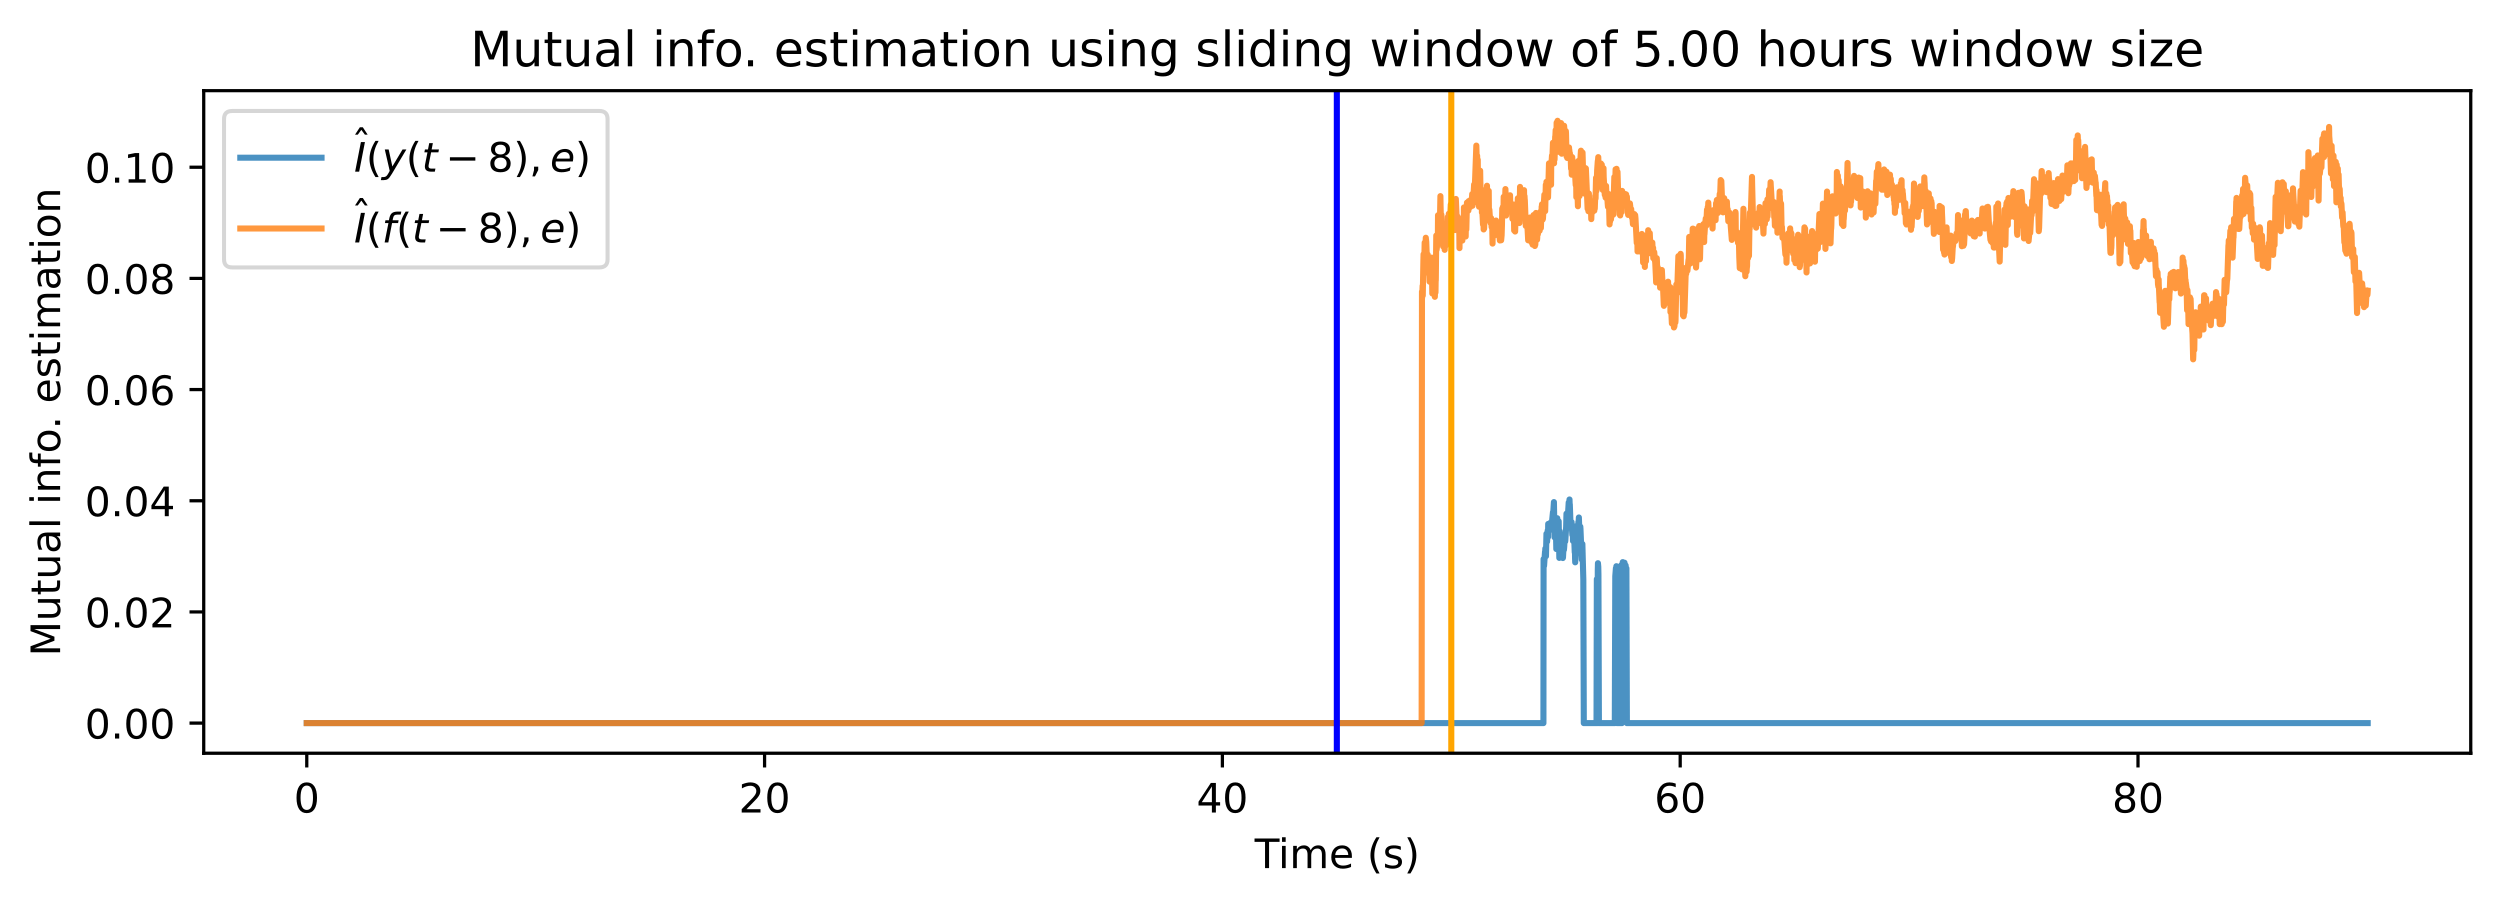 <?xml version="1.0" encoding="utf-8" standalone="no"?>
<!DOCTYPE svg PUBLIC "-//W3C//DTD SVG 1.1//EN"
  "http://www.w3.org/Graphics/SVG/1.1/DTD/svg11.dtd">
<!-- Created with matplotlib (https://matplotlib.org/) -->
<svg height="222.954pt" version="1.1" viewBox="0 0 615.344 222.954" width="615.344pt" xmlns="http://www.w3.org/2000/svg" xmlns:xlink="http://www.w3.org/1999/xlink">
 <defs>
  <style type="text/css">
*{stroke-linecap:butt;stroke-linejoin:round;}
  </style>
 </defs>
 <g id="figure_1">
  <g id="patch_1">
   <path d="M 0 222.954 
L 615.344 222.954 
L 615.344 0 
L 0 0 
z
" style="fill:#ffffff;"/>
  </g>
  <g id="axes_1">
   <g id="patch_2">
    <path d="M 50.144 185.398 
L 608.144 185.398 
L 608.144 22.318 
L 50.144 22.318 
z
" style="fill:#ffffff;"/>
   </g>
   <g id="matplotlib.axis_1">
    <g id="xtick_1">
     <g id="line2d_1">
      <defs>
       <path d="M 0 0 
L 0 3.5 
" id="m5089643265" style="stroke:#000000;stroke-width:0.8;"/>
      </defs>
      <g>
       <use style="stroke:#000000;stroke-width:0.8;" x="75.507" xlink:href="#m5089643265" y="185.398"/>
      </g>
     </g>
     <g id="text_1">
      <!-- 0 -->
      <defs>
       <path d="M 31.781 66.406 
Q 24.172 66.406 20.328 58.906 
Q 16.5 51.422 16.5 36.375 
Q 16.5 21.391 20.328 13.891 
Q 24.172 6.391 31.781 6.391 
Q 39.453 6.391 43.281 13.891 
Q 47.125 21.391 47.125 36.375 
Q 47.125 51.422 43.281 58.906 
Q 39.453 66.406 31.781 66.406 
z
M 31.781 74.219 
Q 44.047 74.219 50.516 64.516 
Q 56.984 54.828 56.984 36.375 
Q 56.984 17.969 50.516 8.266 
Q 44.047 -1.422 31.781 -1.422 
Q 19.531 -1.422 13.062 8.266 
Q 6.594 17.969 6.594 36.375 
Q 6.594 54.828 13.062 64.516 
Q 19.531 74.219 31.781 74.219 
z
" id="DejaVuSans-48"/>
      </defs>
      <g transform="translate(72.326 199.997)scale(0.1 -0.1)">
       <use xlink:href="#DejaVuSans-48"/>
      </g>
     </g>
    </g>
    <g id="xtick_2">
     <g id="line2d_2">
      <g>
       <use style="stroke:#000000;stroke-width:0.8;" x="188.191" xlink:href="#m5089643265" y="185.398"/>
      </g>
     </g>
     <g id="text_2">
      <!-- 20 -->
      <defs>
       <path d="M 19.188 8.297 
L 53.609 8.297 
L 53.609 0 
L 7.328 0 
L 7.328 8.297 
Q 12.938 14.109 22.625 23.891 
Q 32.328 33.688 34.812 36.531 
Q 39.547 41.844 41.422 45.531 
Q 43.312 49.219 43.312 52.781 
Q 43.312 58.594 39.234 62.25 
Q 35.156 65.922 28.609 65.922 
Q 23.969 65.922 18.812 64.312 
Q 13.672 62.703 7.812 59.422 
L 7.812 69.391 
Q 13.766 71.781 18.938 73 
Q 24.125 74.219 28.422 74.219 
Q 39.75 74.219 46.484 68.547 
Q 53.219 62.891 53.219 53.422 
Q 53.219 48.922 51.531 44.891 
Q 49.859 40.875 45.406 35.406 
Q 44.188 33.984 37.641 27.219 
Q 31.109 20.453 19.188 8.297 
z
" id="DejaVuSans-50"/>
      </defs>
      <g transform="translate(181.829 199.997)scale(0.1 -0.1)">
       <use xlink:href="#DejaVuSans-50"/>
       <use x="63.623" xlink:href="#DejaVuSans-48"/>
      </g>
     </g>
    </g>
    <g id="xtick_3">
     <g id="line2d_3">
      <g>
       <use style="stroke:#000000;stroke-width:0.8;" x="300.875" xlink:href="#m5089643265" y="185.398"/>
      </g>
     </g>
     <g id="text_3">
      <!-- 40 -->
      <defs>
       <path d="M 37.797 64.312 
L 12.891 25.391 
L 37.797 25.391 
z
M 35.203 72.906 
L 47.609 72.906 
L 47.609 25.391 
L 58.016 25.391 
L 58.016 17.188 
L 47.609 17.188 
L 47.609 0 
L 37.797 0 
L 37.797 17.188 
L 4.891 17.188 
L 4.891 26.703 
z
" id="DejaVuSans-52"/>
      </defs>
      <g transform="translate(294.512 199.997)scale(0.1 -0.1)">
       <use xlink:href="#DejaVuSans-52"/>
       <use x="63.623" xlink:href="#DejaVuSans-48"/>
      </g>
     </g>
    </g>
    <g id="xtick_4">
     <g id="line2d_4">
      <g>
       <use style="stroke:#000000;stroke-width:0.8;" x="413.559" xlink:href="#m5089643265" y="185.398"/>
      </g>
     </g>
     <g id="text_4">
      <!-- 60 -->
      <defs>
       <path d="M 33.016 40.375 
Q 26.375 40.375 22.484 35.828 
Q 18.609 31.297 18.609 23.391 
Q 18.609 15.531 22.484 10.953 
Q 26.375 6.391 33.016 6.391 
Q 39.656 6.391 43.531 10.953 
Q 47.406 15.531 47.406 23.391 
Q 47.406 31.297 43.531 35.828 
Q 39.656 40.375 33.016 40.375 
z
M 52.594 71.297 
L 52.594 62.312 
Q 48.875 64.062 45.094 64.984 
Q 41.312 65.922 37.594 65.922 
Q 27.828 65.922 22.672 59.328 
Q 17.531 52.734 16.797 39.406 
Q 19.672 43.656 24.016 45.922 
Q 28.375 48.188 33.594 48.188 
Q 44.578 48.188 50.953 41.516 
Q 57.328 34.859 57.328 23.391 
Q 57.328 12.156 50.688 5.359 
Q 44.047 -1.422 33.016 -1.422 
Q 20.359 -1.422 13.672 8.266 
Q 6.984 17.969 6.984 36.375 
Q 6.984 53.656 15.188 63.938 
Q 23.391 74.219 37.203 74.219 
Q 40.922 74.219 44.703 73.484 
Q 48.484 72.75 52.594 71.297 
z
" id="DejaVuSans-54"/>
      </defs>
      <g transform="translate(407.196 199.997)scale(0.1 -0.1)">
       <use xlink:href="#DejaVuSans-54"/>
       <use x="63.623" xlink:href="#DejaVuSans-48"/>
      </g>
     </g>
    </g>
    <g id="xtick_5">
     <g id="line2d_5">
      <g>
       <use style="stroke:#000000;stroke-width:0.8;" x="526.243" xlink:href="#m5089643265" y="185.398"/>
      </g>
     </g>
     <g id="text_5">
      <!-- 80 -->
      <defs>
       <path d="M 31.781 34.625 
Q 24.75 34.625 20.719 30.859 
Q 16.703 27.094 16.703 20.516 
Q 16.703 13.922 20.719 10.156 
Q 24.75 6.391 31.781 6.391 
Q 38.812 6.391 42.859 10.172 
Q 46.922 13.969 46.922 20.516 
Q 46.922 27.094 42.891 30.859 
Q 38.875 34.625 31.781 34.625 
z
M 21.922 38.812 
Q 15.578 40.375 12.031 44.719 
Q 8.5 49.078 8.5 55.328 
Q 8.5 64.062 14.719 69.141 
Q 20.953 74.219 31.781 74.219 
Q 42.672 74.219 48.875 69.141 
Q 55.078 64.062 55.078 55.328 
Q 55.078 49.078 51.531 44.719 
Q 48 40.375 41.703 38.812 
Q 48.828 37.156 52.797 32.312 
Q 56.781 27.484 56.781 20.516 
Q 56.781 9.906 50.312 4.234 
Q 43.844 -1.422 31.781 -1.422 
Q 19.734 -1.422 13.25 4.234 
Q 6.781 9.906 6.781 20.516 
Q 6.781 27.484 10.781 32.312 
Q 14.797 37.156 21.922 38.812 
z
M 18.312 54.391 
Q 18.312 48.734 21.844 45.562 
Q 25.391 42.391 31.781 42.391 
Q 38.141 42.391 41.719 45.562 
Q 45.312 48.734 45.312 54.391 
Q 45.312 60.062 41.719 63.234 
Q 38.141 66.406 31.781 66.406 
Q 25.391 66.406 21.844 63.234 
Q 18.312 60.062 18.312 54.391 
z
" id="DejaVuSans-56"/>
      </defs>
      <g transform="translate(519.88 199.997)scale(0.1 -0.1)">
       <use xlink:href="#DejaVuSans-56"/>
       <use x="63.623" xlink:href="#DejaVuSans-48"/>
      </g>
     </g>
    </g>
    <g id="text_6">
     <!-- Time (s) -->
     <defs>
      <path d="M -0.297 72.906 
L 61.375 72.906 
L 61.375 64.594 
L 35.5 64.594 
L 35.5 0 
L 25.594 0 
L 25.594 64.594 
L -0.297 64.594 
z
" id="DejaVuSans-84"/>
      <path d="M 9.422 54.688 
L 18.406 54.688 
L 18.406 0 
L 9.422 0 
z
M 9.422 75.984 
L 18.406 75.984 
L 18.406 64.594 
L 9.422 64.594 
z
" id="DejaVuSans-105"/>
      <path d="M 52 44.188 
Q 55.375 50.25 60.062 53.125 
Q 64.75 56 71.094 56 
Q 79.641 56 84.281 50.016 
Q 88.922 44.047 88.922 33.016 
L 88.922 0 
L 79.891 0 
L 79.891 32.719 
Q 79.891 40.578 77.094 44.375 
Q 74.312 48.188 68.609 48.188 
Q 61.625 48.188 57.562 43.547 
Q 53.516 38.922 53.516 30.906 
L 53.516 0 
L 44.484 0 
L 44.484 32.719 
Q 44.484 40.625 41.703 44.406 
Q 38.922 48.188 33.109 48.188 
Q 26.219 48.188 22.156 43.531 
Q 18.109 38.875 18.109 30.906 
L 18.109 0 
L 9.078 0 
L 9.078 54.688 
L 18.109 54.688 
L 18.109 46.188 
Q 21.188 51.219 25.484 53.609 
Q 29.781 56 35.688 56 
Q 41.656 56 45.828 52.969 
Q 50 49.953 52 44.188 
z
" id="DejaVuSans-109"/>
      <path d="M 56.203 29.594 
L 56.203 25.203 
L 14.891 25.203 
Q 15.484 15.922 20.484 11.062 
Q 25.484 6.203 34.422 6.203 
Q 39.594 6.203 44.453 7.469 
Q 49.312 8.734 54.109 11.281 
L 54.109 2.781 
Q 49.266 0.734 44.188 -0.344 
Q 39.109 -1.422 33.891 -1.422 
Q 20.797 -1.422 13.156 6.188 
Q 5.516 13.812 5.516 26.812 
Q 5.516 40.234 12.766 48.109 
Q 20.016 56 32.328 56 
Q 43.359 56 49.781 48.891 
Q 56.203 41.797 56.203 29.594 
z
M 47.219 32.234 
Q 47.125 39.594 43.094 43.984 
Q 39.062 48.391 32.422 48.391 
Q 24.906 48.391 20.391 44.141 
Q 15.875 39.891 15.188 32.172 
z
" id="DejaVuSans-101"/>
      <path id="DejaVuSans-32"/>
      <path d="M 31 75.875 
Q 24.469 64.656 21.281 53.656 
Q 18.109 42.672 18.109 31.391 
Q 18.109 20.125 21.312 9.062 
Q 24.516 -2 31 -13.188 
L 23.188 -13.188 
Q 15.875 -1.703 12.234 9.375 
Q 8.594 20.453 8.594 31.391 
Q 8.594 42.281 12.203 53.312 
Q 15.828 64.359 23.188 75.875 
z
" id="DejaVuSans-40"/>
      <path d="M 44.281 53.078 
L 44.281 44.578 
Q 40.484 46.531 36.375 47.5 
Q 32.281 48.484 27.875 48.484 
Q 21.188 48.484 17.844 46.438 
Q 14.5 44.391 14.5 40.281 
Q 14.5 37.156 16.891 35.375 
Q 19.281 33.594 26.516 31.984 
L 29.594 31.297 
Q 39.156 29.25 43.188 25.516 
Q 47.219 21.781 47.219 15.094 
Q 47.219 7.469 41.188 3.016 
Q 35.156 -1.422 24.609 -1.422 
Q 20.219 -1.422 15.453 -0.562 
Q 10.688 0.297 5.422 2 
L 5.422 11.281 
Q 10.406 8.688 15.234 7.391 
Q 20.062 6.109 24.812 6.109 
Q 31.156 6.109 34.562 8.281 
Q 37.984 10.453 37.984 14.406 
Q 37.984 18.062 35.516 20.016 
Q 33.062 21.969 24.703 23.781 
L 21.578 24.516 
Q 13.234 26.266 9.516 29.906 
Q 5.812 33.547 5.812 39.891 
Q 5.812 47.609 11.281 51.797 
Q 16.75 56 26.812 56 
Q 31.781 56 36.172 55.266 
Q 40.578 54.547 44.281 53.078 
z
" id="DejaVuSans-115"/>
      <path d="M 8.016 75.875 
L 15.828 75.875 
Q 23.141 64.359 26.781 53.312 
Q 30.422 42.281 30.422 31.391 
Q 30.422 20.453 26.781 9.375 
Q 23.141 -1.703 15.828 -13.188 
L 8.016 -13.188 
Q 14.5 -2 17.703 9.062 
Q 20.906 20.125 20.906 31.391 
Q 20.906 42.672 17.703 53.656 
Q 14.5 64.656 8.016 75.875 
z
" id="DejaVuSans-41"/>
     </defs>
     <g transform="translate(308.815 213.675)scale(0.1 -0.1)">
      <use xlink:href="#DejaVuSans-84"/>
      <use x="57.959" xlink:href="#DejaVuSans-105"/>
      <use x="85.742" xlink:href="#DejaVuSans-109"/>
      <use x="183.154" xlink:href="#DejaVuSans-101"/>
      <use x="244.678" xlink:href="#DejaVuSans-32"/>
      <use x="276.465" xlink:href="#DejaVuSans-40"/>
      <use x="315.479" xlink:href="#DejaVuSans-115"/>
      <use x="367.578" xlink:href="#DejaVuSans-41"/>
     </g>
    </g>
   </g>
   <g id="matplotlib.axis_2">
    <g id="ytick_1">
     <g id="line2d_6">
      <defs>
       <path d="M 0 0 
L -3.5 0 
" id="m368cedbbad" style="stroke:#000000;stroke-width:0.8;"/>
      </defs>
      <g>
       <use style="stroke:#000000;stroke-width:0.8;" x="50.144" xlink:href="#m368cedbbad" y="177.985"/>
      </g>
     </g>
     <g id="text_7">
      <!-- 0.00 -->
      <defs>
       <path d="M 10.688 12.406 
L 21 12.406 
L 21 0 
L 10.688 0 
z
" id="DejaVuSans-46"/>
      </defs>
      <g transform="translate(20.878 181.785)scale(0.1 -0.1)">
       <use xlink:href="#DejaVuSans-48"/>
       <use x="63.623" xlink:href="#DejaVuSans-46"/>
       <use x="95.41" xlink:href="#DejaVuSans-48"/>
       <use x="159.033" xlink:href="#DejaVuSans-48"/>
      </g>
     </g>
    </g>
    <g id="ytick_2">
     <g id="line2d_7">
      <g>
       <use style="stroke:#000000;stroke-width:0.8;" x="50.144" xlink:href="#m368cedbbad" y="150.62"/>
      </g>
     </g>
     <g id="text_8">
      <!-- 0.02 -->
      <g transform="translate(20.878 154.42)scale(0.1 -0.1)">
       <use xlink:href="#DejaVuSans-48"/>
       <use x="63.623" xlink:href="#DejaVuSans-46"/>
       <use x="95.41" xlink:href="#DejaVuSans-48"/>
       <use x="159.033" xlink:href="#DejaVuSans-50"/>
      </g>
     </g>
    </g>
    <g id="ytick_3">
     <g id="line2d_8">
      <g>
       <use style="stroke:#000000;stroke-width:0.8;" x="50.144" xlink:href="#m368cedbbad" y="123.255"/>
      </g>
     </g>
     <g id="text_9">
      <!-- 0.04 -->
      <g transform="translate(20.878 127.055)scale(0.1 -0.1)">
       <use xlink:href="#DejaVuSans-48"/>
       <use x="63.623" xlink:href="#DejaVuSans-46"/>
       <use x="95.41" xlink:href="#DejaVuSans-48"/>
       <use x="159.033" xlink:href="#DejaVuSans-52"/>
      </g>
     </g>
    </g>
    <g id="ytick_4">
     <g id="line2d_9">
      <g>
       <use style="stroke:#000000;stroke-width:0.8;" x="50.144" xlink:href="#m368cedbbad" y="95.89"/>
      </g>
     </g>
     <g id="text_10">
      <!-- 0.06 -->
      <g transform="translate(20.878 99.69)scale(0.1 -0.1)">
       <use xlink:href="#DejaVuSans-48"/>
       <use x="63.623" xlink:href="#DejaVuSans-46"/>
       <use x="95.41" xlink:href="#DejaVuSans-48"/>
       <use x="159.033" xlink:href="#DejaVuSans-54"/>
      </g>
     </g>
    </g>
    <g id="ytick_5">
     <g id="line2d_10">
      <g>
       <use style="stroke:#000000;stroke-width:0.8;" x="50.144" xlink:href="#m368cedbbad" y="68.525"/>
      </g>
     </g>
     <g id="text_11">
      <!-- 0.08 -->
      <g transform="translate(20.878 72.325)scale(0.1 -0.1)">
       <use xlink:href="#DejaVuSans-48"/>
       <use x="63.623" xlink:href="#DejaVuSans-46"/>
       <use x="95.41" xlink:href="#DejaVuSans-48"/>
       <use x="159.033" xlink:href="#DejaVuSans-56"/>
      </g>
     </g>
    </g>
    <g id="ytick_6">
     <g id="line2d_11">
      <g>
       <use style="stroke:#000000;stroke-width:0.8;" x="50.144" xlink:href="#m368cedbbad" y="41.16"/>
      </g>
     </g>
     <g id="text_12">
      <!-- 0.10 -->
      <defs>
       <path d="M 12.406 8.297 
L 28.516 8.297 
L 28.516 63.922 
L 10.984 60.406 
L 10.984 69.391 
L 28.422 72.906 
L 38.281 72.906 
L 38.281 8.297 
L 54.391 8.297 
L 54.391 0 
L 12.406 0 
z
" id="DejaVuSans-49"/>
      </defs>
      <g transform="translate(20.878 44.96)scale(0.1 -0.1)">
       <use xlink:href="#DejaVuSans-48"/>
       <use x="63.623" xlink:href="#DejaVuSans-46"/>
       <use x="95.41" xlink:href="#DejaVuSans-49"/>
       <use x="159.033" xlink:href="#DejaVuSans-48"/>
      </g>
     </g>
    </g>
    <g id="text_13">
     <!-- Mutual info. estimation -->
     <defs>
      <path d="M 9.812 72.906 
L 24.516 72.906 
L 43.109 23.297 
L 61.812 72.906 
L 76.516 72.906 
L 76.516 0 
L 66.891 0 
L 66.891 64.016 
L 48.094 14.016 
L 38.188 14.016 
L 19.391 64.016 
L 19.391 0 
L 9.812 0 
z
" id="DejaVuSans-77"/>
      <path d="M 8.5 21.578 
L 8.5 54.688 
L 17.484 54.688 
L 17.484 21.922 
Q 17.484 14.156 20.5 10.266 
Q 23.531 6.391 29.594 6.391 
Q 36.859 6.391 41.078 11.031 
Q 45.312 15.672 45.312 23.688 
L 45.312 54.688 
L 54.297 54.688 
L 54.297 0 
L 45.312 0 
L 45.312 8.406 
Q 42.047 3.422 37.719 1 
Q 33.406 -1.422 27.688 -1.422 
Q 18.266 -1.422 13.375 4.438 
Q 8.5 10.297 8.5 21.578 
z
M 31.109 56 
z
" id="DejaVuSans-117"/>
      <path d="M 18.312 70.219 
L 18.312 54.688 
L 36.812 54.688 
L 36.812 47.703 
L 18.312 47.703 
L 18.312 18.016 
Q 18.312 11.328 20.141 9.422 
Q 21.969 7.516 27.594 7.516 
L 36.812 7.516 
L 36.812 0 
L 27.594 0 
Q 17.188 0 13.234 3.875 
Q 9.281 7.766 9.281 18.016 
L 9.281 47.703 
L 2.688 47.703 
L 2.688 54.688 
L 9.281 54.688 
L 9.281 70.219 
z
" id="DejaVuSans-116"/>
      <path d="M 34.281 27.484 
Q 23.391 27.484 19.188 25 
Q 14.984 22.516 14.984 16.5 
Q 14.984 11.719 18.141 8.906 
Q 21.297 6.109 26.703 6.109 
Q 34.188 6.109 38.703 11.406 
Q 43.219 16.703 43.219 25.484 
L 43.219 27.484 
z
M 52.203 31.203 
L 52.203 0 
L 43.219 0 
L 43.219 8.297 
Q 40.141 3.328 35.547 0.953 
Q 30.953 -1.422 24.312 -1.422 
Q 15.922 -1.422 10.953 3.297 
Q 6 8.016 6 15.922 
Q 6 25.141 12.172 29.828 
Q 18.359 34.516 30.609 34.516 
L 43.219 34.516 
L 43.219 35.406 
Q 43.219 41.609 39.141 45 
Q 35.062 48.391 27.688 48.391 
Q 23 48.391 18.547 47.266 
Q 14.109 46.141 10.016 43.891 
L 10.016 52.203 
Q 14.938 54.109 19.578 55.047 
Q 24.219 56 28.609 56 
Q 40.484 56 46.344 49.844 
Q 52.203 43.703 52.203 31.203 
z
" id="DejaVuSans-97"/>
      <path d="M 9.422 75.984 
L 18.406 75.984 
L 18.406 0 
L 9.422 0 
z
" id="DejaVuSans-108"/>
      <path d="M 54.891 33.016 
L 54.891 0 
L 45.906 0 
L 45.906 32.719 
Q 45.906 40.484 42.875 44.328 
Q 39.844 48.188 33.797 48.188 
Q 26.516 48.188 22.312 43.547 
Q 18.109 38.922 18.109 30.906 
L 18.109 0 
L 9.078 0 
L 9.078 54.688 
L 18.109 54.688 
L 18.109 46.188 
Q 21.344 51.125 25.703 53.562 
Q 30.078 56 35.797 56 
Q 45.219 56 50.047 50.172 
Q 54.891 44.344 54.891 33.016 
z
" id="DejaVuSans-110"/>
      <path d="M 37.109 75.984 
L 37.109 68.5 
L 28.516 68.5 
Q 23.688 68.5 21.797 66.547 
Q 19.922 64.594 19.922 59.516 
L 19.922 54.688 
L 34.719 54.688 
L 34.719 47.703 
L 19.922 47.703 
L 19.922 0 
L 10.891 0 
L 10.891 47.703 
L 2.297 47.703 
L 2.297 54.688 
L 10.891 54.688 
L 10.891 58.5 
Q 10.891 67.625 15.141 71.797 
Q 19.391 75.984 28.609 75.984 
z
" id="DejaVuSans-102"/>
      <path d="M 30.609 48.391 
Q 23.391 48.391 19.188 42.75 
Q 14.984 37.109 14.984 27.297 
Q 14.984 17.484 19.156 11.844 
Q 23.344 6.203 30.609 6.203 
Q 37.797 6.203 41.984 11.859 
Q 46.188 17.531 46.188 27.297 
Q 46.188 37.016 41.984 42.703 
Q 37.797 48.391 30.609 48.391 
z
M 30.609 56 
Q 42.328 56 49.016 48.375 
Q 55.719 40.766 55.719 27.297 
Q 55.719 13.875 49.016 6.219 
Q 42.328 -1.422 30.609 -1.422 
Q 18.844 -1.422 12.172 6.219 
Q 5.516 13.875 5.516 27.297 
Q 5.516 40.766 12.172 48.375 
Q 18.844 56 30.609 56 
z
" id="DejaVuSans-111"/>
     </defs>
     <g transform="translate(14.798 161.522)rotate(-90)scale(0.1 -0.1)">
      <use xlink:href="#DejaVuSans-77"/>
      <use x="86.279" xlink:href="#DejaVuSans-117"/>
      <use x="149.658" xlink:href="#DejaVuSans-116"/>
      <use x="188.867" xlink:href="#DejaVuSans-117"/>
      <use x="252.246" xlink:href="#DejaVuSans-97"/>
      <use x="313.525" xlink:href="#DejaVuSans-108"/>
      <use x="341.309" xlink:href="#DejaVuSans-32"/>
      <use x="373.096" xlink:href="#DejaVuSans-105"/>
      <use x="400.879" xlink:href="#DejaVuSans-110"/>
      <use x="464.258" xlink:href="#DejaVuSans-102"/>
      <use x="499.463" xlink:href="#DejaVuSans-111"/>
      <use x="558.895" xlink:href="#DejaVuSans-46"/>
      <use x="590.682" xlink:href="#DejaVuSans-32"/>
      <use x="622.469" xlink:href="#DejaVuSans-101"/>
      <use x="683.992" xlink:href="#DejaVuSans-115"/>
      <use x="736.092" xlink:href="#DejaVuSans-116"/>
      <use x="775.301" xlink:href="#DejaVuSans-105"/>
      <use x="803.084" xlink:href="#DejaVuSans-109"/>
      <use x="900.496" xlink:href="#DejaVuSans-97"/>
      <use x="961.775" xlink:href="#DejaVuSans-116"/>
      <use x="1000.984" xlink:href="#DejaVuSans-105"/>
      <use x="1028.768" xlink:href="#DejaVuSans-111"/>
      <use x="1089.949" xlink:href="#DejaVuSans-110"/>
     </g>
    </g>
   </g>
   <g id="line2d_12">
    <path clip-path="url(#p9fc11809f4)" d="M 75.507 177.985 
L 379.894 177.985 
L 379.934 137.605 
L 380.012 139.076 
L 380.051 139.286 
L 380.286 135.805 
L 380.325 135.805 
L 380.364 135.011 
L 380.403 136.119 
L 380.521 136.904 
L 380.638 131.372 
L 380.677 132.526 
L 380.794 133.32 
L 380.951 130.545 
L 380.99 131.137 
L 381.029 132.193 
L 381.068 128.961 
L 381.147 129.999 
L 381.303 129.239 
L 381.46 129.239 
L 381.538 128.727 
L 381.694 130.367 
L 381.812 129.999 
L 381.851 129.999 
L 382.242 126.054 
L 382.321 126.054 
L 382.477 123.586 
L 382.634 132.243 
L 382.673 131.771 
L 382.712 132.313 
L 382.751 131.912 
L 382.868 128.247 
L 383.025 133.089 
L 383.064 135.13 
L 383.103 132.997 
L 383.181 132.234 
L 383.299 127.56 
L 383.377 133.026 
L 383.455 132.238 
L 383.494 133.274 
L 383.534 132.307 
L 383.651 128.295 
L 383.807 137.321 
L 383.886 130.715 
L 383.925 131.819 
L 384.12 135.969 
L 384.16 135.553 
L 384.316 135.553 
L 384.394 134.455 
L 384.434 134.95 
L 384.473 134.9 
L 384.512 134.422 
L 384.668 137.355 
L 384.707 137.257 
L 384.864 134.314 
L 384.903 134.83 
L 384.942 135.338 
L 384.981 134.929 
L 385.02 134.434 
L 385.177 131.408 
L 385.255 133.274 
L 385.294 132.865 
L 385.49 129.664 
L 385.568 126.428 
L 385.607 127.461 
L 385.725 129.585 
L 385.764 129.585 
L 385.92 126.932 
L 386.116 123.661 
L 386.194 124.703 
L 386.233 127.403 
L 386.273 124.119 
L 386.312 122.942 
L 386.351 124.123 
L 386.39 124.136 
L 386.546 128.586 
L 386.703 129.481 
L 386.781 129.58 
L 386.82 128.501 
L 387.016 131.662 
L 387.094 130.126 
L 387.133 130.659 
L 387.173 133.147 
L 387.212 131.006 
L 387.29 130.016 
L 387.329 130.544 
L 387.446 131.868 
L 387.603 135.974 
L 387.642 133.7 
L 387.681 137.454 
L 387.72 138.411 
L 387.799 136.052 
L 387.838 136.53 
L 387.877 136.435 
L 388.033 129.484 
L 388.073 130.042 
L 388.268 135.54 
L 388.307 135.49 
L 388.503 128.443 
L 388.542 128.884 
L 388.62 127.369 
L 388.659 128.422 
L 388.738 130.421 
L 388.855 131.398 
L 388.973 129.622 
L 389.012 130.168 
L 389.325 137.733 
L 389.481 133.896 
L 389.716 142.665 
L 389.833 177.985 
L 392.964 177.985 
L 393.042 142.536 
L 393.159 177.985 
L 393.277 140.362 
L 393.316 138.624 
L 393.394 139.511 
L 393.433 141.413 
L 393.551 177.985 
L 397.464 177.985 
L 397.581 141.823 
L 397.737 139.833 
L 397.777 140.572 
L 397.816 140.017 
L 397.855 139.363 
L 397.894 139.493 
L 398.011 177.985 
L 398.677 177.985 
L 398.716 140.035 
L 398.755 177.985 
L 398.99 177.985 
L 399.068 139.089 
L 399.185 177.985 
L 399.224 177.985 
L 399.342 140.047 
L 399.381 140.225 
L 399.42 138.361 
L 399.459 140.225 
L 399.537 140.225 
L 399.577 141.421 
L 399.616 140.084 
L 399.772 140.084 
L 399.85 138.503 
L 399.968 141.355 
L 400.124 139.151 
L 400.281 140.929 
L 400.32 139.88 
L 400.437 177.985 
L 582.78 177.985 
L 582.78 177.985 
" style="fill:none;stroke:#1f77b4;stroke-linecap:square;stroke-opacity:0.8;stroke-width:1.5;"/>
   </g>
   <g id="line2d_13">
    <path clip-path="url(#p9fc11809f4)" d="M 75.507 177.985 
L 349.921 177.985 
L 350 71.767 
L 350.039 73.276 
L 350.156 70.348 
L 350.195 72.749 
L 350.352 64.086 
L 350.391 62.571 
L 350.43 62.935 
L 350.508 65.548 
L 350.547 65.2 
L 350.665 59.711 
L 350.704 60.049 
L 350.743 63.616 
L 350.782 62.706 
L 350.939 58.519 
L 351.056 59.555 
L 351.291 66.05 
L 351.408 62.645 
L 351.447 62.961 
L 351.682 67.272 
L 351.721 67.272 
L 351.761 67.572 
L 351.8 66.568 
L 351.878 69.333 
L 351.917 68.636 
L 352.113 64.952 
L 352.152 65.301 
L 352.23 68.065 
L 352.269 67.733 
L 352.308 68.065 
L 352.387 63.409 
L 352.426 64.588 
L 352.543 72.24 
L 352.582 70.388 
L 352.621 70.388 
L 352.66 70.704 
L 352.739 65.854 
L 352.778 67.617 
L 352.817 67.97 
L 352.856 64.825 
L 352.895 67.669 
L 352.934 67.669 
L 352.974 65.692 
L 353.013 67.97 
L 353.169 73.057 
L 353.287 69.213 
L 353.326 71.978 
L 353.365 69.291 
L 353.404 68.91 
L 353.521 57.979 
L 353.56 60.26 
L 353.6 61.474 
L 353.678 60.845 
L 353.795 57.78 
L 353.873 58.449 
L 353.913 58.085 
L 353.952 52.98 
L 353.991 56.092 
L 354.108 58.572 
L 354.147 58.157 
L 354.187 58.23 
L 354.265 54.693 
L 354.304 55.246 
L 354.382 56.419 
L 354.539 48.273 
L 354.578 50.679 
L 354.695 55.313 
L 354.773 52.824 
L 354.813 53.22 
L 354.891 54.928 
L 354.93 58.072 
L 355.008 57.707 
L 355.204 60.657 
L 355.282 57.382 
L 355.36 57.86 
L 355.4 59.547 
L 355.478 58.31 
L 355.595 61.495 
L 355.634 59.513 
L 355.713 60.555 
L 355.752 59.44 
L 355.83 59.902 
L 355.869 59.44 
L 355.947 59.763 
L 355.986 60.347 
L 356.221 56.5 
L 356.339 58.284 
L 356.378 53.374 
L 356.456 57.046 
L 356.613 52.595 
L 356.652 52.595 
L 356.769 57.886 
L 357.082 50.361 
L 357.239 56.326 
L 357.356 51.251 
L 357.395 52.1 
L 357.434 51.251 
L 357.473 51.251 
L 357.513 52.43 
L 357.591 51.571 
L 357.708 52.544 
L 357.826 51.254 
L 357.943 54.13 
L 357.982 52.113 
L 358.099 56.62 
L 358.139 56.62 
L 358.334 48.968 
L 358.53 53.618 
L 358.647 53.618 
L 358.726 55.288 
L 358.765 53.291 
L 358.843 54.593 
L 358.882 53.563 
L 358.921 54.593 
L 359.039 55.93 
L 359.117 55.09 
L 359.195 57.716 
L 359.234 61.073 
L 359.273 58.217 
L 359.312 57.754 
L 359.352 58.134 
L 359.391 58.921 
L 359.508 56.615 
L 359.547 56.615 
L 359.586 57.474 
L 359.626 56.615 
L 359.665 54.891 
L 359.704 56.885 
L 359.821 56.006 
L 359.939 59.208 
L 360.056 54.012 
L 360.095 55.168 
L 360.212 58.052 
L 360.252 56.386 
L 360.291 56.006 
L 360.33 51.057 
L 360.408 52.82 
L 360.525 56.503 
L 360.682 56.503 
L 360.76 58.212 
L 360.799 55.634 
L 360.878 56.488 
L 360.917 56.488 
L 361.073 49.875 
L 361.191 51.365 
L 361.23 50.953 
L 361.269 51.403 
L 361.386 51.832 
L 361.425 51.832 
L 361.465 51.403 
L 361.504 49.499 
L 361.582 51.087 
L 361.856 49.301 
L 361.895 50.953 
L 361.973 50.557 
L 362.052 50.557 
L 362.13 49.261 
L 362.208 49.762 
L 362.247 49.762 
L 362.365 47.768 
L 362.443 50.641 
L 362.56 47.65 
L 362.678 48.883 
L 362.756 46.824 
L 362.834 45.417 
L 362.873 49.847 
L 363.382 35.838 
L 363.46 38.554 
L 363.538 38.491 
L 363.578 38.321 
L 363.617 39.608 
L 363.656 45.847 
L 363.695 44.099 
L 363.734 39.321 
L 363.773 44.561 
L 364.047 50.884 
L 364.125 44.274 
L 364.165 44.775 
L 364.204 47.336 
L 364.243 45.107 
L 364.321 42.02 
L 364.36 44.535 
L 364.478 48.931 
L 364.517 46.394 
L 364.595 46.701 
L 364.673 47.985 
L 364.712 46.71 
L 364.751 52.312 
L 364.83 52.245 
L 364.869 52.245 
L 365.025 55.275 
L 365.143 51.966 
L 365.182 56.477 
L 365.26 54.927 
L 365.299 56.271 
L 365.495 50.345 
L 365.534 49.119 
L 365.573 49.978 
L 365.691 51.744 
L 365.73 50.015 
L 365.808 51.249 
L 365.847 52.487 
L 365.925 51.617 
L 366.004 45.714 
L 366.043 49.129 
L 366.082 51.617 
L 366.16 50.379 
L 366.199 50.379 
L 366.317 50.015 
L 366.395 50.379 
L 366.434 46.988 
L 366.473 51.617 
L 366.591 51.617 
L 366.786 54.572 
L 366.864 54.572 
L 366.904 54.92 
L 367.021 53.694 
L 367.138 55.897 
L 367.177 55.517 
L 367.295 55.517 
L 367.373 59.954 
L 367.412 56.347 
L 367.569 56.347 
L 367.725 57.941 
L 367.882 57.941 
L 368.038 55.897 
L 368.077 55.538 
L 368.117 55.95 
L 368.195 55.95 
L 368.234 54.281 
L 368.273 55.538 
L 368.39 56.358 
L 368.469 56.358 
L 368.508 55.897 
L 368.547 56.358 
L 368.664 56.358 
L 368.704 55.929 
L 368.821 56.74 
L 368.899 56.74 
L 368.938 55.562 
L 369.095 58.383 
L 369.173 59.192 
L 369.408 55.897 
L 369.486 59.143 
L 369.603 57.933 
L 369.682 55.495 
L 369.76 51.346 
L 369.838 51.364 
L 369.877 52.205 
L 369.917 50.918 
L 369.995 53.019 
L 370.073 52.399 
L 370.112 48.445 
L 370.151 51.173 
L 370.19 51.793 
L 370.23 50.555 
L 370.269 51.815 
L 370.308 51.37 
L 370.386 51.37 
L 370.464 49.024 
L 370.543 46.536 
L 370.699 53.053 
L 370.816 50.918 
L 370.895 51.793 
L 370.973 51.793 
L 371.012 50.933 
L 371.051 51.793 
L 371.208 51.793 
L 371.247 50.417 
L 371.325 50.675 
L 371.403 50.675 
L 371.599 48.883 
L 371.677 48.063 
L 371.756 51.323 
L 371.873 51.323 
L 371.912 51.118 
L 371.951 51.938 
L 371.99 50.519 
L 372.147 50.519 
L 372.264 53.868 
L 372.303 53.868 
L 372.46 50.338 
L 372.538 50.338 
L 372.616 52.027 
L 372.695 56.731 
L 372.734 55.891 
L 372.773 55.042 
L 372.851 55.422 
L 372.929 56.988 
L 373.047 53.346 
L 373.086 54.572 
L 373.125 53.192 
L 373.282 53.192 
L 373.36 51.424 
L 373.399 52.313 
L 373.438 52.313 
L 373.477 54.058 
L 373.516 51.965 
L 373.595 48.805 
L 373.634 53.179 
L 373.712 51.6 
L 373.751 53.313 
L 373.829 52.099 
L 373.869 52.099 
L 373.986 54.896 
L 374.142 46.005 
L 374.221 48.469 
L 374.26 53.693 
L 374.338 52.815 
L 374.534 47.362 
L 374.573 46.988 
L 374.69 53.179 
L 374.769 52.479 
L 374.808 48.96 
L 374.886 49.136 
L 374.925 50.374 
L 375.042 47.362 
L 375.121 46.811 
L 375.16 50.198 
L 375.238 48.248 
L 375.277 48.96 
L 375.316 49.292 
L 375.551 55.608 
L 375.669 54.738 
L 375.747 54.738 
L 375.864 53.859 
L 376.138 59.144 
L 376.295 56.086 
L 376.334 58.134 
L 376.373 57.629 
L 376.412 53.894 
L 376.49 54.763 
L 376.569 53.543 
L 376.608 58.265 
L 376.686 56.45 
L 376.842 59.357 
L 376.882 59.357 
L 376.999 54.763 
L 376.96 59.665 
L 377.116 56.471 
L 377.155 56.471 
L 377.234 60.207 
L 377.312 59.357 
L 377.351 59.357 
L 377.39 59.028 
L 377.468 52.935 
L 377.508 54.948 
L 377.625 59.495 
L 377.664 58.316 
L 377.782 60.548 
L 377.86 60.207 
L 377.899 60.207 
L 378.055 52.417 
L 378.173 57.814 
L 378.212 56.988 
L 378.251 56.988 
L 378.329 58.993 
L 378.368 58.498 
L 378.447 53.596 
L 378.486 54.43 
L 378.525 57.668 
L 378.603 56.988 
L 378.721 54.562 
L 378.76 56.129 
L 378.799 54.058 
L 378.838 55.608 
L 378.877 53.527 
L 378.916 54.729 
L 378.955 56.798 
L 378.995 54.406 
L 379.034 54.927 
L 379.151 52.122 
L 379.268 56.129 
L 379.464 50.846 
L 379.503 53.179 
L 379.542 50.29 
L 379.621 50.29 
L 379.699 54.058 
L 379.777 53.84 
L 380.129 47.916 
L 380.208 48.597 
L 380.325 51.965 
L 380.481 45.476 
L 380.599 46.876 
L 380.638 44.749 
L 380.716 44.934 
L 380.834 46.184 
L 380.873 45.638 
L 381.029 48.597 
L 381.264 40.212 
L 381.342 40.212 
L 381.46 41.499 
L 381.577 41.037 
L 381.616 41.037 
L 381.694 41.34 
L 381.734 40.451 
L 381.773 45.476 
L 381.812 40.451 
L 381.851 40.451 
L 382.007 38.265 
L 382.125 38.265 
L 382.242 35.138 
L 382.281 36.437 
L 382.36 36.437 
L 382.516 40.192 
L 382.438 36.057 
L 382.555 38.931 
L 382.594 38.931 
L 382.634 39.263 
L 382.79 33.62 
L 382.829 33.62 
L 382.907 32.015 
L 382.986 34.738 
L 383.025 34.406 
L 383.103 34.406 
L 383.142 30.196 
L 383.22 30.56 
L 383.299 29.934 
L 383.377 29.731 
L 383.573 34.423 
L 383.612 31.872 
L 383.651 33.171 
L 383.69 37.382 
L 383.768 37.034 
L 383.964 32.823 
L 384.042 37.28 
L 384.12 35.382 
L 384.199 35.968 
L 384.238 30.299 
L 384.394 37.836 
L 384.512 34.074 
L 384.551 34.074 
L 384.629 33.145 
L 384.825 36.094 
L 384.981 30.956 
L 385.02 31.451 
L 385.255 35.41 
L 385.412 32.268 
L 385.451 32.763 
L 385.529 36.003 
L 385.607 38.548 
L 385.647 37.556 
L 385.725 37.556 
L 385.764 38.881 
L 385.803 37.952 
L 385.842 37.619 
L 385.881 37.952 
L 385.96 38.268 
L 386.116 36.68 
L 386.155 37.619 
L 386.194 36.295 
L 386.233 36.943 
L 386.273 36.943 
L 386.312 38.548 
L 386.39 37.619 
L 386.546 39.263 
L 386.586 38.324 
L 386.703 41.517 
L 386.742 40.23 
L 386.82 40.879 
L 386.86 43.005 
L 386.938 42.055 
L 386.977 38.674 
L 387.055 39.629 
L 387.133 39.629 
L 387.29 41.85 
L 387.486 40.91 
L 387.642 42.779 
L 387.681 42.779 
L 387.838 45.549 
L 387.955 44.053 
L 387.994 48.524 
L 388.033 43.891 
L 388.073 42.628 
L 388.151 42.665 
L 388.307 48.422 
L 388.386 50.765 
L 388.503 39.614 
L 388.659 43.815 
L 388.699 40.638 
L 388.738 45.83 
L 388.777 48.27 
L 388.816 44.816 
L 388.855 44.816 
L 388.973 39.558 
L 389.129 37.089 
L 389.325 43.141 
L 389.52 37.554 
L 389.559 38.804 
L 389.716 44.902 
L 389.833 42.592 
L 389.951 47.638 
L 389.99 46.447 
L 390.029 46.447 
L 390.146 42.68 
L 390.186 43.141 
L 390.264 41.39 
L 390.303 41.927 
L 390.342 41.466 
L 390.772 51.391 
L 390.812 50.223 
L 390.851 49.284 
L 390.968 51.994 
L 391.085 47.638 
L 391.125 49.886 
L 391.164 51.065 
L 391.203 49.343 
L 391.242 49.284 
L 391.32 52.069 
L 391.359 50.902 
L 391.399 51.461 
L 391.555 49.472 
L 391.672 53.938 
L 391.829 49.702 
L 391.868 50.611 
L 391.946 52.229 
L 391.985 51.32 
L 392.025 51.32 
L 392.22 49.507 
L 392.298 49.507 
L 392.416 51.853 
L 392.455 51.358 
L 392.533 51.358 
L 392.651 48.17 
L 392.729 48.849 
L 392.846 43.77 
L 392.885 47.022 
L 392.925 47.022 
L 392.964 46.657 
L 393.12 41.881 
L 393.277 39.644 
L 393.316 39.644 
L 393.394 38.674 
L 393.512 43.13 
L 393.551 41.94 
L 393.59 44.1 
L 393.629 44.044 
L 393.668 45.859 
L 393.746 44.503 
L 393.942 41.345 
L 394.059 40.257 
L 394.098 40.403 
L 394.138 42.482 
L 394.177 41.292 
L 394.255 40.519 
L 394.49 46.744 
L 394.607 43.822 
L 394.646 43.822 
L 394.685 41.405 
L 394.725 43.569 
L 394.998 47.985 
L 395.038 47.985 
L 395.077 47.42 
L 395.194 48.634 
L 395.233 48.634 
L 395.311 45.768 
L 395.429 48.533 
L 395.468 48.897 
L 395.507 48.533 
L 395.585 47.583 
L 395.703 49.953 
L 395.781 50.902 
L 395.859 48.153 
L 395.977 47.756 
L 396.172 55.236 
L 396.251 53.784 
L 396.29 54.532 
L 396.446 49.036 
L 396.485 48.842 
L 396.524 53.989 
L 396.603 52.845 
L 396.642 52.845 
L 396.72 50.126 
L 396.798 50.902 
L 396.877 50.902 
L 396.955 51.12 
L 396.994 49.953 
L 397.033 49.953 
L 397.072 52.845 
L 397.111 51.689 
L 397.346 43.568 
L 397.464 47.156 
L 397.542 46.225 
L 397.659 41.669 
L 397.737 42.883 
L 397.777 43.549 
L 397.894 41.553 
L 398.011 45.713 
L 398.129 42.294 
L 398.324 48.875 
L 398.364 47.901 
L 398.403 48.396 
L 398.442 49.162 
L 398.481 48.342 
L 398.52 48.342 
L 398.559 48.905 
L 398.637 52.784 
L 398.677 51.389 
L 398.716 51.389 
L 398.794 53.03 
L 398.95 49.803 
L 398.99 52.389 
L 399.029 51.177 
L 399.224 46.992 
L 399.264 46.992 
L 399.42 49.93 
L 399.537 49.833 
L 399.694 48.657 
L 399.85 48.657 
L 400.007 47.738 
L 400.046 49.529 
L 400.085 48.962 
L 400.203 47.839 
L 400.242 47.839 
L 400.398 49.325 
L 400.437 48.406 
L 400.477 49.325 
L 400.555 52.254 
L 400.633 52.021 
L 400.75 52.9 
L 400.907 50.973 
L 400.946 52.453 
L 401.024 51.923 
L 401.103 51.273 
L 401.142 51.67 
L 401.181 50.072 
L 401.259 50.742 
L 401.337 52.533 
L 401.377 52.467 
L 401.416 52.565 
L 401.494 51.44 
L 401.611 53.143 
L 401.65 52.248 
L 401.69 53.603 
L 401.729 52.481 
L 401.924 55.172 
L 402.042 54.513 
L 402.081 54.513 
L 402.237 52.873 
L 402.276 52.7 
L 402.394 54.428 
L 402.433 54.062 
L 402.472 52.948 
L 402.55 53.716 
L 402.863 59.79 
L 402.903 59.462 
L 402.942 58.602 
L 402.981 59.467 
L 403.02 59.467 
L 403.059 61.896 
L 403.137 60.62 
L 403.255 61.441 
L 403.333 59.79 
L 403.489 61.896 
L 403.646 58.602 
L 403.724 58.602 
L 403.842 59.702 
L 403.92 59.702 
L 404.037 60.541 
L 404.116 57.588 
L 404.155 58.594 
L 404.233 58.594 
L 404.272 57.755 
L 404.311 58.865 
L 404.429 64.611 
L 404.468 62.902 
L 404.546 58.808 
L 404.585 59.918 
L 404.624 59.918 
L 404.663 60.768 
L 404.781 64.611 
L 404.82 64.611 
L 404.859 65.71 
L 404.898 63.944 
L 404.937 63.944 
L 405.016 63.114 
L 405.133 64.292 
L 405.289 58.506 
L 405.407 61.773 
L 405.485 61.425 
L 405.563 62.105 
L 405.642 58.807 
L 405.681 56.667 
L 405.759 58.396 
L 405.837 59.806 
L 405.876 58.947 
L 405.955 58.947 
L 405.994 58.726 
L 406.072 57.379 
L 406.111 58.37 
L 406.307 62.372 
L 406.463 60.215 
L 406.62 60.273 
L 406.698 59.707 
L 406.815 62.105 
L 406.855 62.422 
L 406.894 60.994 
L 406.933 63.554 
L 407.089 63.554 
L 407.168 62.071 
L 407.207 62.533 
L 407.363 64.348 
L 407.402 64.348 
L 407.598 68.451 
L 407.637 69.516 
L 407.676 68.715 
L 407.794 63.554 
L 407.833 64.287 
L 407.95 67.705 
L 408.028 65.776 
L 408.068 67.166 
L 408.107 67.158 
L 408.146 68.797 
L 408.224 68.042 
L 408.302 68.287 
L 408.381 67.131 
L 408.42 68.654 
L 408.498 68.44 
L 408.576 69.098 
L 408.615 70.807 
L 408.694 69.741 
L 408.733 70.295 
L 408.889 67.166 
L 408.968 67.757 
L 409.046 66.465 
L 409.202 69.65 
L 409.281 70.606 
L 409.32 70.326 
L 409.515 74.995 
L 409.555 75.282 
L 409.594 70.661 
L 409.672 73.012 
L 409.789 74.286 
L 409.946 71.735 
L 409.985 72.422 
L 410.024 71.389 
L 410.063 72.217 
L 410.102 72.217 
L 410.22 74.457 
L 410.298 74.503 
L 410.337 72.333 
L 410.376 73.009 
L 410.415 72.09 
L 410.572 69.335 
L 410.611 70.39 
L 410.689 71.308 
L 410.768 73.761 
L 410.807 72.739 
L 410.885 70.961 
L 411.002 73.444 
L 411.041 73.444 
L 411.081 73.956 
L 411.12 70.679 
L 411.159 76.818 
L 411.237 76.11 
L 411.354 77.122 
L 411.394 77.122 
L 411.511 79.629 
L 411.55 79.117 
L 411.589 76.353 
L 411.628 79.629 
L 411.668 76.864 
L 411.824 75.582 
L 411.902 77.359 
L 412.02 80.602 
L 412.098 79.579 
L 412.137 80.324 
L 412.294 78.062 
L 412.372 79.37 
L 412.411 78.825 
L 412.607 70.012 
L 412.685 72.09 
L 412.724 71.128 
L 412.802 72.14 
L 413.076 64.097 
L 413.115 63.042 
L 413.194 63.853 
L 413.233 63.042 
L 413.389 66.217 
L 413.428 66.217 
L 413.663 62.476 
L 413.702 62.871 
L 413.741 66.835 
L 413.82 66.121 
L 413.976 66.121 
L 414.133 70.708 
L 414.25 77.647 
L 414.328 77.124 
L 414.367 74.848 
L 414.407 77.856 
L 414.524 76.906 
L 414.602 76.906 
L 414.954 65.913 
L 414.994 66.195 
L 415.033 67.43 
L 415.111 66.616 
L 415.346 66.616 
L 415.62 63.876 
L 415.659 64.658 
L 415.776 58.312 
L 415.933 64.924 
L 416.011 62.082 
L 416.089 62.255 
L 416.128 62.255 
L 416.207 64.751 
L 416.246 58.312 
L 416.285 59.099 
L 416.441 63.876 
L 416.637 56.277 
L 416.715 56.277 
L 416.754 57.069 
L 416.833 56.523 
L 416.872 56.523 
L 417.028 58.065 
L 417.067 58.065 
L 417.146 63.846 
L 417.185 63.073 
L 417.224 63.073 
L 417.38 65.08 
L 417.42 65.08 
L 417.459 65.853 
L 417.498 65.08 
L 417.537 64.298 
L 417.615 60.533 
L 417.654 63.26 
L 417.693 63.26 
L 417.889 56.249 
L 417.928 56.249 
L 418.006 56.989 
L 418.046 56.427 
L 418.085 56.72 
L 418.124 56.427 
L 418.241 55.635 
L 418.398 63.813 
L 418.437 63.554 
L 418.593 56.951 
L 418.711 59.202 
L 418.867 57.776 
L 419.063 57.776 
L 419.18 55.732 
L 419.219 55.732 
L 419.259 55.183 
L 419.298 55.966 
L 419.454 59.578 
L 419.493 57.772 
L 419.533 57.711 
L 419.728 54.589 
L 419.767 54.603 
L 419.846 53.774 
L 419.963 55.569 
L 420.159 51.602 
L 420.237 52.779 
L 420.354 50.911 
L 420.432 50.911 
L 420.472 49.867 
L 420.511 50.658 
L 420.667 53.54 
L 420.706 52.977 
L 420.824 54.45 
L 420.902 54.45 
L 421.059 51.793 
L 421.411 55.491 
L 421.45 55.491 
L 421.528 56.255 
L 421.646 51.922 
L 421.685 52.123 
L 421.724 53.167 
L 421.802 52.776 
L 421.88 52.776 
L 421.919 51.634 
L 422.037 54.157 
L 422.115 54.157 
L 422.193 53.384 
L 422.272 54.199 
L 422.389 50.007 
L 422.428 50.78 
L 422.467 50.78 
L 422.585 49.224 
L 422.819 52.409 
L 422.859 52.409 
L 423.015 50.854 
L 423.093 50.854 
L 423.289 47.709 
L 423.406 47.709 
L 423.524 44.322 
L 423.602 45.123 
L 423.641 45.216 
L 423.68 44.544 
L 423.915 50.649 
L 423.954 50.649 
L 423.993 49.848 
L 424.072 50.407 
L 424.111 52.275 
L 424.15 51.237 
L 424.189 50.407 
L 424.267 50.421 
L 424.306 50.407 
L 424.385 48.774 
L 424.502 50.619 
L 424.541 49.575 
L 424.58 50.619 
L 424.619 50.672 
L 424.658 51.143 
L 424.698 50.563 
L 424.737 50.989 
L 424.776 50.936 
L 424.815 51.533 
L 424.893 51.09 
L 425.011 49.636 
L 425.05 49.636 
L 425.167 52.507 
L 425.245 51.473 
L 425.402 54.46 
L 425.558 54.46 
L 425.676 52.325 
L 425.793 54.119 
L 425.832 53.107 
L 425.871 53.961 
L 426.263 59.045 
L 426.498 56.505 
L 426.615 58.331 
L 426.693 58.283 
L 426.732 56.453 
L 426.811 57.287 
L 426.928 56.235 
L 427.006 54.946 
L 427.045 55.925 
L 427.084 56.098 
L 427.163 52.191 
L 427.202 52.52 
L 427.241 57.314 
L 427.319 57.217 
L 427.437 57.971 
L 427.515 57.971 
L 427.632 57.175 
L 427.789 59.782 
L 428.024 59.782 
L 428.102 63.269 
L 428.219 66.008 
L 428.258 65.101 
L 428.337 65.751 
L 428.415 65.751 
L 428.454 63.95 
L 428.493 65.751 
L 428.532 65.751 
L 428.571 65.101 
L 428.611 66.008 
L 428.65 66.008 
L 428.728 65.263 
L 428.767 66.307 
L 428.806 65.553 
L 428.845 64.789 
L 429.119 51.387 
L 429.354 61.401 
L 429.55 67.236 
L 429.589 67.99 
L 429.628 66.957 
L 429.667 66.973 
L 429.745 64.356 
L 429.824 64.602 
L 429.902 66.873 
L 429.941 66.119 
L 430.019 65.479 
L 430.137 59.527 
L 430.176 60.3 
L 430.254 63.531 
L 430.332 59.527 
L 430.371 60.615 
L 430.489 62.974 
L 430.606 55.364 
L 430.645 56.426 
L 430.724 52.313 
L 430.802 53.753 
L 430.841 55.537 
L 430.88 54.373 
L 431.232 43.546 
L 431.271 45.623 
L 431.467 53.417 
L 431.584 53.417 
L 431.623 52.601 
L 431.702 53.13 
L 431.741 53.13 
L 431.858 54.728 
L 432.093 54.728 
L 432.171 53.13 
L 432.25 56.031 
L 432.289 54.99 
L 432.445 53.673 
L 432.484 53.673 
L 432.563 52.891 
L 432.719 54.199 
L 432.836 52.341 
L 432.876 53.407 
L 432.954 52.606 
L 432.993 52.606 
L 433.032 53.407 
L 433.11 50.962 
L 433.15 52.233 
L 433.267 52.199 
L 433.306 51.417 
L 433.345 51.441 
L 433.502 55.013 
L 433.619 52.137 
L 433.658 53.123 
L 433.697 52.645 
L 433.736 52.15 
L 433.776 52.241 
L 434.05 57.5 
L 434.206 52.704 
L 434.245 54.614 
L 434.363 55.13 
L 434.402 55.13 
L 434.558 50.001 
L 434.636 51.511 
L 434.754 53.985 
L 434.871 53.985 
L 435.028 49.07 
L 435.067 53.231 
L 435.145 51.067 
L 435.263 51.067 
L 435.458 46.689 
L 435.497 47.443 
L 435.576 47.443 
L 435.654 48.487 
L 435.693 47.733 
L 435.81 44.844 
L 435.849 45.608 
L 436.123 50.195 
L 436.202 49.619 
L 436.28 51.276 
L 436.319 50.513 
L 436.397 50.513 
L 436.515 50.805 
L 436.554 50.805 
L 436.593 49.717 
L 436.71 53.499 
L 436.789 53.005 
L 436.867 55.57 
L 436.906 53.759 
L 437.023 53.759 
L 437.062 54.825 
L 437.102 52.344 
L 437.141 55.047 
L 437.18 54.232 
L 437.219 54.743 
L 437.258 53.297 
L 437.336 54.056 
L 437.375 53.555 
L 437.415 53.667 
L 437.493 57.271 
L 437.532 56.694 
L 437.649 53.788 
L 437.689 54.865 
L 437.728 54.957 
L 437.767 56.508 
L 437.806 54.362 
L 438.041 47.146 
L 437.884 54.386 
L 438.08 48.257 
L 438.119 49.356 
L 438.236 55.476 
L 438.354 50.045 
L 438.393 50.193 
L 438.51 55.959 
L 438.549 55.925 
L 438.589 55.795 
L 438.745 58.56 
L 438.784 58.56 
L 438.862 57.953 
L 438.98 58.726 
L 439.058 58.726 
L 439.097 58.264 
L 439.136 59.004 
L 439.175 59.004 
L 439.449 62.621 
L 439.488 62.626 
L 439.528 62.784 
L 439.645 59.023 
L 439.723 64.659 
L 439.762 63.088 
L 439.958 58.73 
L 439.997 61.434 
L 440.036 58.73 
L 440.075 57.953 
L 440.154 57.449 
L 440.232 60.54 
L 440.31 59.022 
L 440.349 59.785 
L 440.388 60.54 
L 440.428 59.484 
L 440.467 59.452 
L 440.623 56.216 
L 440.741 59.324 
L 440.819 57.203 
L 440.858 59.023 
L 440.897 59.023 
L 440.936 57.491 
L 441.054 60.806 
L 441.093 60.344 
L 441.132 61.089 
L 441.249 61.996 
L 441.288 60.755 
L 441.328 60.884 
L 441.367 62.458 
L 441.406 61.414 
L 441.562 59.604 
L 441.641 64.024 
L 441.68 62.942 
L 441.719 61.475 
L 441.758 63.928 
L 441.797 62.942 
L 441.836 64.024 
L 441.875 64.024 
L 441.954 64.778 
L 442.071 64.024 
L 442.188 64.024 
L 442.228 64.524 
L 442.384 59.31 
L 442.462 58.423 
L 442.501 58.474 
L 442.541 60.083 
L 442.58 57.776 
L 442.619 58.853 
L 442.697 58.853 
L 442.971 65.767 
L 443.01 65.426 
L 443.049 65.408 
L 443.206 61.844 
L 443.284 62.955 
L 443.441 62.955 
L 443.519 64.01 
L 443.558 63.949 
L 443.636 63.949 
L 443.91 59.213 
L 443.949 59.995 
L 443.988 59.783 
L 444.145 55.959 
L 444.262 57.41 
L 444.301 56.277 
L 444.341 58.201 
L 444.614 63.685 
L 444.654 67.064 
L 444.693 63.296 
L 444.927 58.83 
L 445.045 65.014 
L 445.084 64.232 
L 445.201 58.289 
L 445.24 59.081 
L 445.319 59.081 
L 445.514 64.832 
L 445.554 64.069 
L 445.71 61.38 
L 445.788 61.38 
L 446.023 56.873 
L 446.101 60.589 
L 446.14 57.209 
L 446.219 59.134 
L 446.414 63.586 
L 446.454 60.404 
L 446.493 62.321 
L 446.532 63.454 
L 446.571 61.811 
L 446.688 60.689 
L 446.727 64.417 
L 446.767 62.163 
L 446.884 58.83 
L 447.04 61.38 
L 447.158 61.38 
L 447.236 58.886 
L 447.353 57.487 
L 447.432 61.186 
L 447.471 60.384 
L 447.823 52.68 
L 447.901 53.51 
L 448.058 59.574 
L 448.097 58.429 
L 448.293 52.68 
L 448.449 58.429 
L 448.684 50.118 
L 448.919 56.766 
L 449.036 56.766 
L 449.153 53.909 
L 449.31 61.261 
L 449.349 60.441 
L 449.427 58.467 
L 449.584 51.73 
L 449.701 47.147 
L 449.74 49.635 
L 449.819 55.765 
L 449.936 54.562 
L 449.975 54.562 
L 450.014 55.435 
L 450.053 54.281 
L 450.093 54.653 
L 450.171 56.25 
L 450.249 53.439 
L 450.288 56.697 
L 450.327 51.793 
L 450.406 52.487 
L 450.562 59.895 
L 450.679 56.324 
L 450.719 56.324 
L 450.758 55.493 
L 450.914 48.736 
L 451.032 48.321 
L 451.071 48.321 
L 451.227 50.144 
L 451.306 50.144 
L 451.345 48.455 
L 451.384 49.944 
L 451.579 49.944 
L 451.658 49.717 
L 451.697 51.406 
L 451.736 49.717 
L 451.775 51.406 
L 451.814 52.547 
L 451.932 48.321 
L 452.01 48.736 
L 452.088 47.098 
L 452.127 42.331 
L 452.206 45.893 
L 452.245 45.893 
L 452.362 43.2 
L 452.44 46.68 
L 452.519 45.735 
L 452.558 44.355 
L 452.675 47.034 
L 452.714 47.034 
L 452.792 50.01 
L 452.832 47.382 
L 452.949 47.382 
L 453.066 45.872 
L 453.379 55.192 
L 453.419 53.954 
L 453.575 50.592 
L 453.732 55.624 
L 453.771 53.954 
L 453.81 53.954 
L 454.005 50.592 
L 454.045 50.276 
L 454.123 51.854 
L 454.162 50.858 
L 454.201 50.858 
L 454.358 48.548 
L 454.475 46.244 
L 454.514 48.385 
L 454.592 46.941 
L 454.671 42.987 
L 454.749 40.116 
L 454.788 42.078 
L 454.905 47.336 
L 454.945 46.447 
L 455.101 46.447 
L 455.14 45.881 
L 455.218 46.099 
L 455.258 46.099 
L 455.336 47.576 
L 455.375 45.38 
L 455.414 48.445 
L 455.492 50.555 
L 455.532 49.695 
L 455.61 49.695 
L 455.805 46.593 
L 455.845 46.593 
L 455.962 45.039 
L 456.158 45.039 
L 456.197 45.908 
L 456.236 45.039 
L 456.275 45.039 
L 456.353 43.286 
L 456.392 43.732 
L 456.471 45.006 
L 456.627 46.517 
L 456.666 45.267 
L 456.745 45.361 
L 456.901 45.361 
L 457.097 48.359 
L 457.175 48.728 
L 457.331 44.69 
L 457.371 44.99 
L 457.41 44.749 
L 457.488 43.709 
L 457.527 43.994 
L 457.644 44.883 
L 457.723 44.883 
L 457.762 43.994 
L 457.84 46.611 
L 457.879 43.847 
L 457.918 47.518 
L 457.958 47.947 
L 457.997 51.087 
L 458.075 49.849 
L 458.114 49.849 
L 458.153 50.181 
L 458.192 49.849 
L 458.271 49.849 
L 458.466 48.393 
L 458.505 48.393 
L 458.544 47.143 
L 458.584 49.292 
L 458.623 49.608 
L 458.662 49.292 
L 458.701 48.612 
L 458.74 49.292 
L 458.818 49.849 
L 458.858 48.042 
L 458.936 49.292 
L 458.975 50.53 
L 459.053 50.181 
L 459.092 49.849 
L 459.131 50.181 
L 459.171 50.181 
L 459.21 50.497 
L 459.249 53.562 
L 459.327 51.419 
L 459.484 48.393 
L 459.523 49.616 
L 459.562 47.459 
L 459.601 49.262 
L 459.64 49.262 
L 459.679 47.079 
L 459.718 47.988 
L 459.797 51.05 
L 459.836 47.985 
L 459.875 51.05 
L 459.914 51.05 
L 459.992 49.417 
L 460.031 51.05 
L 460.11 50.161 
L 460.266 47.6 
L 460.384 48.489 
L 460.423 47.6 
L 460.579 50.161 
L 460.657 52.798 
L 460.697 51.929 
L 460.814 49.776 
L 460.931 51.929 
L 461.01 51.05 
L 461.127 52.312 
L 461.166 52.312 
L 461.284 48.887 
L 461.362 48.887 
L 461.401 49.776 
L 461.44 48.887 
L 461.557 48.887 
L 461.597 50.161 
L 461.792 44.493 
L 461.831 45.402 
L 461.87 44.493 
L 461.949 42.262 
L 461.988 43.574 
L 462.027 44.873 
L 462.066 43.574 
L 462.105 43.574 
L 462.34 40.394 
L 462.457 44.873 
L 462.536 43.574 
L 462.653 43.574 
L 462.77 45.792 
L 462.966 42.645 
L 463.005 43.574 
L 463.044 42.262 
L 463.083 42.262 
L 463.201 46.701 
L 463.318 45.792 
L 463.397 43.574 
L 463.436 44.493 
L 463.592 46.701 
L 463.749 41.706 
L 463.788 42.645 
L 463.866 44.873 
L 463.944 44.493 
L 464.023 42.262 
L 464.062 43.574 
L 464.179 44.873 
L 464.218 44.873 
L 464.336 42.262 
L 464.531 47.988 
L 464.649 44.014 
L 464.727 45.822 
L 464.766 45.505 
L 464.883 43.538 
L 465.001 46.062 
L 465.196 42.987 
L 465.275 45.714 
L 465.353 45.654 
L 465.392 44.006 
L 465.431 44.876 
L 465.588 46.523 
L 465.666 45.424 
L 465.823 47.589 
L 465.862 47.589 
L 465.979 46.302 
L 466.096 48.548 
L 466.136 47.123 
L 466.175 49.254 
L 466.253 48.851 
L 466.292 50.276 
L 466.331 49.318 
L 466.37 49.851 
L 466.409 52.383 
L 466.449 51.524 
L 466.527 49.417 
L 466.566 50.494 
L 466.605 50.113 
L 466.644 50.963 
L 466.762 48.669 
L 466.801 49.17 
L 466.918 46.093 
L 466.957 46.914 
L 467.036 46.914 
L 467.153 49.287 
L 467.309 47.048 
L 467.427 49.177 
L 467.466 49.177 
L 467.662 45.854 
L 467.74 46.774 
L 467.818 48.486 
L 467.857 45.143 
L 467.936 45.844 
L 467.975 46.16 
L 468.014 45.631 
L 468.053 44.356 
L 468.092 48.028 
L 468.17 46.622 
L 468.209 47.937 
L 468.249 47.605 
L 468.288 46.794 
L 468.327 47.605 
L 468.366 47.605 
L 468.522 49.668 
L 468.601 49.668 
L 468.757 51.251 
L 468.796 52.489 
L 468.835 51.211 
L 468.914 51.211 
L 468.953 49.961 
L 469.109 54.952 
L 469.149 54.952 
L 469.266 55.268 
L 469.305 54.476 
L 469.383 54.506 
L 469.422 54.506 
L 469.54 53.364 
L 469.657 54.578 
L 469.775 54.578 
L 469.814 53.356 
L 469.853 54.616 
L 469.892 54.616 
L 469.931 52.118 
L 470.009 53.356 
L 470.127 54.138 
L 470.205 54.147 
L 470.362 56.563 
L 470.401 55.34 
L 470.479 55.819 
L 470.518 55.819 
L 470.596 54.214 
L 470.792 50.954 
L 470.831 50.954 
L 470.87 52.959 
L 470.909 50.519 
L 470.948 50.602 
L 470.988 52.318 
L 471.027 49.468 
L 471.105 45.176 
L 471.144 47.239 
L 471.262 48.49 
L 471.301 46.916 
L 471.34 47.754 
L 471.418 47.533 
L 471.496 49.38 
L 471.535 48.628 
L 471.575 50.263 
L 471.614 48.167 
L 471.653 48.968 
L 471.692 48.167 
L 471.731 49.405 
L 471.848 51.719 
L 471.888 51.02 
L 472.005 53.395 
L 472.044 53.055 
L 472.161 50.585 
L 472.279 51.926 
L 472.318 51.497 
L 472.396 50.096 
L 472.435 50.898 
L 472.475 50.898 
L 472.631 45.889 
L 472.748 47.501 
L 472.827 47.926 
L 472.866 46.367 
L 472.905 46.62 
L 472.983 45.912 
L 473.14 49.519 
L 473.257 48.232 
L 473.296 50.733 
L 473.335 49.743 
L 473.453 47.431 
L 473.492 49.446 
L 473.531 48.645 
L 473.648 43.661 
L 473.688 44.651 
L 473.727 45.129 
L 473.844 49.205 
L 473.883 47.979 
L 473.922 47.979 
L 473.961 49.205 
L 474.001 47.006 
L 474.04 47.178 
L 474.314 55.244 
L 474.353 54.848 
L 474.548 51.298 
L 474.587 50.82 
L 474.627 52.812 
L 474.666 50.419 
L 474.705 50.419 
L 474.744 47.593 
L 474.783 48.404 
L 474.94 51.689 
L 475.096 48.866 
L 475.174 48.866 
L 475.292 53.657 
L 475.37 49.519 
L 475.409 49.997 
L 475.448 49.997 
L 475.566 54.732 
L 475.605 53.196 
L 475.683 53.196 
L 475.801 53.969 
L 475.84 53.196 
L 475.879 54.386 
L 475.996 57.563 
L 476.153 52.151 
L 476.348 56.384 
L 476.387 53.413 
L 476.466 55.159 
L 476.505 56.099 
L 476.544 55.043 
L 476.622 55.043 
L 476.661 56.099 
L 476.7 54.186 
L 476.779 53.353 
L 476.857 54.771 
L 476.896 53.914 
L 476.935 53.815 
L 477.014 54.581 
L 477.131 55.771 
L 477.17 55.771 
L 477.209 54.581 
L 477.248 54.848 
L 477.327 57.101 
L 477.366 55.923 
L 477.405 50.687 
L 477.483 51.719 
L 477.561 50.779 
L 477.64 55.672 
L 477.718 54.916 
L 477.874 52.165 
L 477.913 52.459 
L 477.953 51.047 
L 477.992 52.459 
L 478.07 54.152 
L 478.266 61.444 
L 478.305 61.444 
L 478.422 58.49 
L 478.5 62.161 
L 478.54 61.682 
L 478.579 60.676 
L 478.618 62.656 
L 478.696 61.72 
L 478.735 60.541 
L 478.774 62.428 
L 478.813 62.428 
L 478.97 57.76 
L 479.009 60.595 
L 479.087 59.009 
L 479.126 55.969 
L 479.205 58.272 
L 479.283 58.272 
L 479.479 61.431 
L 479.518 61.448 
L 479.674 59.171 
L 479.87 61.705 
L 479.909 61.56 
L 480.026 62.13 
L 480.066 61.452 
L 480.105 62.326 
L 480.144 57.995 
L 480.183 62.876 
L 480.261 63.355 
L 480.3 63.134 
L 480.34 62.182 
L 480.379 62.887 
L 480.418 64.24 
L 480.496 63.522 
L 480.653 60.752 
L 480.692 60.752 
L 480.887 58.858 
L 480.966 59.541 
L 481.005 59.062 
L 481.083 59.062 
L 481.161 58.601 
L 481.279 59.336 
L 481.396 58.807 
L 481.474 58.807 
L 481.592 57.422 
L 481.709 58.362 
L 481.826 58.362 
L 481.944 52.933 
L 482.061 56.576 
L 482.257 56.576 
L 482.413 54.286 
L 482.452 57.847 
L 482.492 54.715 
L 482.531 54.715 
L 482.57 55.487 
L 482.609 54.273 
L 482.648 55.037 
L 482.687 55.037 
L 482.883 60.603 
L 482.961 60.572 
L 483 59.827 
L 483.079 60.448 
L 483.157 59.794 
L 483.235 60.101 
L 483.274 60.497 
L 483.313 60.101 
L 483.392 59.381 
L 483.431 60.143 
L 483.47 59.398 
L 483.548 57.944 
L 483.666 52.768 
L 483.705 53.14 
L 483.822 51.966 
L 483.861 51.966 
L 484.057 56.758 
L 484.096 56.758 
L 484.213 55.976 
L 484.292 55.976 
L 484.331 54.774 
L 484.409 54.791 
L 484.448 54.791 
L 484.526 56.312 
L 484.565 55.567 
L 484.761 55.567 
L 484.879 56.312 
L 484.918 56.312 
L 485.035 57.452 
L 485.074 57.452 
L 485.192 56.66 
L 485.231 56.66 
L 485.348 54.296 
L 485.387 54.733 
L 485.505 57.445 
L 485.544 57.02 
L 485.583 56.934 
L 485.622 56.458 
L 485.661 57.452 
L 485.739 56.66 
L 485.818 58.148 
L 485.857 57.107 
L 485.896 56.213 
L 485.974 56.705 
L 486.013 56.705 
L 486.092 58.231 
L 486.131 57.282 
L 486.248 56.056 
L 486.483 56.056 
L 486.561 56.838 
L 486.678 54.35 
L 486.718 55.6 
L 486.757 54.818 
L 486.835 54.138 
L 486.991 55.6 
L 487.109 54.999 
L 487.148 54.999 
L 487.265 57.487 
L 487.305 56.49 
L 487.344 56.49 
L 487.578 55.134 
L 487.657 55.134 
L 487.774 53.726 
L 487.813 53.726 
L 487.97 51.323 
L 488.009 52.125 
L 488.165 54.884 
L 488.283 56.11 
L 488.322 56.11 
L 488.478 55.048 
L 488.518 55.048 
L 488.557 56.262 
L 488.596 55.048 
L 488.713 53.822 
L 488.752 53.822 
L 488.791 52.125 
L 488.87 53.25 
L 488.909 53.25 
L 488.987 51.793 
L 489.065 50.991 
L 489.183 53.031 
L 489.3 50.905 
L 489.535 54.669 
L 489.809 57.882 
L 489.926 59.056 
L 489.965 58.644 
L 490.004 58.293 
L 490.083 59.453 
L 490.122 58.642 
L 490.161 59.007 
L 490.2 57.804 
L 490.239 57.817 
L 490.396 59.377 
L 490.474 59.868 
L 490.631 58.215 
L 490.748 60.931 
L 490.865 58.988 
L 490.944 60.931 
L 491.139 55.498 
L 491.178 56.592 
L 491.217 55.017 
L 491.257 54.717 
L 491.335 57.782 
L 491.374 50.863 
L 491.413 57.009 
L 491.452 58.961 
L 491.491 56.952 
L 491.53 57.826 
L 491.57 56.667 
L 491.609 60.892 
L 491.648 57.313 
L 491.804 50.079 
L 491.961 59.604 
L 492.196 64.388 
L 492.352 57.645 
L 492.391 57.814 
L 492.43 57.433 
L 492.47 57.879 
L 492.548 57.879 
L 492.626 57.409 
L 492.665 57.71 
L 492.704 57.71 
L 492.783 58.464 
L 492.9 55.762 
L 493.017 59.948 
L 493.057 59.213 
L 493.174 56.106 
L 493.213 56.169 
L 493.252 57.695 
L 493.291 55.669 
L 493.409 51.565 
L 493.448 54.165 
L 493.604 60.262 
L 493.8 50.67 
L 493.839 50.657 
L 493.878 49.976 
L 493.917 50.759 
L 493.957 51.532 
L 493.996 50.819 
L 494.035 49.618 
L 494.074 50.868 
L 494.191 55.403 
L 494.23 52.851 
L 494.348 48.73 
L 494.387 49.11 
L 494.543 51.471 
L 494.583 52.734 
L 494.661 52.418 
L 494.739 50.883 
L 494.778 52.418 
L 494.896 49.398 
L 494.935 49.398 
L 495.091 53.286 
L 495.248 51.324 
L 495.287 52.401 
L 495.326 51.891 
L 495.443 48.042 
L 495.483 48.39 
L 495.522 48.39 
L 495.561 47.045 
L 495.6 48.302 
L 495.639 48.836 
L 495.678 47.638 
L 495.717 48.108 
L 495.952 53.464 
L 496.07 52.808 
L 496.148 51.748 
L 496.187 52.08 
L 496.226 52.428 
L 496.304 52.244 
L 496.343 51.627 
L 496.422 51.433 
L 496.461 57.294 
L 496.539 57.805 
L 496.578 56.614 
L 496.696 48.985 
L 496.735 51.609 
L 496.774 50.945 
L 496.813 47.468 
L 496.852 48.334 
L 496.93 54.717 
L 496.969 52.301 
L 497.009 51.471 
L 497.048 52.301 
L 497.087 55.538 
L 497.165 54.53 
L 497.204 53.544 
L 497.243 49.576 
L 497.322 50.957 
L 497.517 47.344 
L 497.556 47.249 
L 497.635 47.993 
L 497.752 50.162 
L 497.791 50.162 
L 497.909 54.301 
L 498.026 50.732 
L 498.182 58.689 
L 498.3 50.779 
L 498.456 53.751 
L 498.574 53.063 
L 498.613 53.063 
L 498.691 52.543 
L 498.926 55.594 
L 498.965 54.368 
L 499.043 55.083 
L 499.082 54.703 
L 499.122 51.542 
L 499.161 53.987 
L 499.317 59.321 
L 499.513 57.199 
L 499.63 57.199 
L 499.709 57.329 
L 499.982 52.216 
L 500.022 53.026 
L 500.061 52.974 
L 500.139 51.118 
L 500.178 49.472 
L 500.217 49.868 
L 500.335 52.056 
L 500.648 44.115 
L 500.726 45.923 
L 500.804 47.581 
L 500.843 48.831 
L 500.922 47.982 
L 500.961 48.831 
L 501 47.581 
L 501.039 48.025 
L 501.195 45.075 
L 501.235 45.488 
L 501.391 49.821 
L 501.508 51.047 
L 501.587 51.047 
L 501.626 49.821 
L 501.665 50.169 
L 501.822 56.9 
L 501.9 56.079 
L 502.213 45.69 
L 502.252 47.802 
L 502.33 47.79 
L 502.526 42.099 
L 502.565 42.099 
L 502.682 46.846 
L 502.721 46.07 
L 502.761 47.296 
L 502.8 47.296 
L 502.956 45.596 
L 502.995 45.596 
L 503.035 45.944 
L 503.074 45.596 
L 503.152 44.468 
L 503.269 45.706 
L 503.387 45.706 
L 503.426 43.629 
L 503.465 45.642 
L 503.543 46.006 
L 503.582 44.867 
L 503.621 46.093 
L 503.739 46.093 
L 503.778 47.307 
L 503.817 45.547 
L 503.895 45.916 
L 503.974 43.777 
L 504.091 43.777 
L 504.13 45.027 
L 504.208 44.678 
L 504.248 42.598 
L 504.326 44.109 
L 504.365 44.131 
L 504.521 45.801 
L 504.561 45.801 
L 504.678 48.682 
L 504.795 47.622 
L 504.834 47.622 
L 504.952 50.195 
L 504.991 49.649 
L 505.069 49.649 
L 505.108 48.127 
L 505.187 48.723 
L 505.265 48.723 
L 505.343 50.316 
L 505.382 49.102 
L 505.421 49.381 
L 505.5 45.066 
L 505.539 48.347 
L 505.578 48.143 
L 505.656 48.31 
L 505.695 49.885 
L 505.734 48.683 
L 505.774 47.506 
L 505.813 48.708 
L 505.891 50.691 
L 505.969 50.226 
L 506.087 50.655 
L 506.126 50.655 
L 506.556 44.086 
L 506.595 45.298 
L 506.674 44.68 
L 506.713 44.647 
L 506.752 44.839 
L 506.908 49.459 
L 506.947 47.935 
L 507.065 44.363 
L 507.182 47.134 
L 507.221 47.089 
L 507.26 47.201 
L 507.339 49.03 
L 507.495 45.887 
L 507.534 47.546 
L 507.574 46.332 
L 507.652 43.212 
L 507.691 44.426 
L 507.808 47.232 
L 507.847 46.041 
L 507.926 44.647 
L 507.965 45.861 
L 508.121 45.861 
L 508.16 46.691 
L 508.2 46.311 
L 508.278 44.459 
L 508.317 46.311 
L 508.356 45.915 
L 508.513 43.426 
L 508.591 43.426 
L 508.63 45.502 
L 508.708 45.3 
L 508.865 40.688 
L 508.943 42.338 
L 508.982 42.338 
L 509.1 47.557 
L 509.256 44.464 
L 509.295 45.655 
L 509.334 43.644 
L 509.452 42.92 
L 509.569 44.943 
L 509.726 40.215 
L 509.765 44.077 
L 509.843 42.17 
L 509.882 41.486 
L 510 42.94 
L 510.039 40.232 
L 510.117 42.159 
L 510.156 41.648 
L 510.195 42.444 
L 510.234 42.444 
L 510.391 43.405 
L 510.43 43.405 
L 510.469 44.572 
L 510.508 44.493 
L 510.665 42.768 
L 510.704 42.768 
L 510.743 42.483 
L 510.782 44.305 
L 510.821 41.686 
L 510.939 40.162 
L 510.978 40.162 
L 511.056 34.432 
L 511.095 38.11 
L 511.173 39.819 
L 511.213 37.482 
L 511.252 37.682 
L 511.291 39.578 
L 511.369 38.845 
L 511.408 33.338 
L 511.486 35.681 
L 511.526 34.499 
L 511.682 39.171 
L 511.721 39.171 
L 511.76 40.397 
L 511.799 39.08 
L 511.839 38.413 
L 511.878 39.253 
L 511.956 41.982 
L 511.995 41.117 
L 512.034 41.117 
L 512.073 40.277 
L 512.113 41.479 
L 512.152 40.63 
L 512.191 40.63 
L 512.308 37.918 
L 512.347 38.11 
L 512.465 43.866 
L 512.504 43.026 
L 512.621 37.411 
L 512.66 38.073 
L 512.739 41.702 
L 512.778 40.547 
L 512.856 39.451 
L 512.934 37.01 
L 513.013 41.387 
L 513.052 41.256 
L 513.091 40.547 
L 513.208 36.156 
L 513.56 46.258 
L 513.599 45.649 
L 513.717 42.774 
L 513.756 42.827 
L 513.912 45.045 
L 514.069 42.212 
L 514.108 42.694 
L 514.186 40.792 
L 514.226 41.136 
L 514.343 43.815 
L 514.382 42.161 
L 514.421 41.204 
L 514.499 41.679 
L 514.578 41.679 
L 514.617 42.438 
L 514.656 39.327 
L 514.695 39.525 
L 514.773 42.29 
L 514.812 40.323 
L 514.852 39.224 
L 514.891 41.179 
L 515.008 44.655 
L 515.047 44.092 
L 515.125 44.975 
L 515.165 44.253 
L 515.282 42.489 
L 515.36 42.489 
L 515.399 44.253 
L 515.478 44.092 
L 515.517 44.092 
L 515.634 43.319 
L 515.791 44.95 
L 515.83 44.95 
L 515.986 48.219 
L 516.025 46.789 
L 516.065 49.016 
L 516.143 51.729 
L 516.182 50.928 
L 516.378 48.435 
L 516.495 51.051 
L 516.573 48.021 
L 516.652 49.509 
L 516.691 49.401 
L 516.73 47.881 
L 516.769 49.835 
L 516.886 50.898 
L 516.925 47.977 
L 516.965 49.124 
L 517.043 52.381 
L 517.082 52.293 
L 517.121 51.589 
L 517.278 55.328 
L 517.317 55.328 
L 517.434 52.292 
L 517.395 55.612 
L 517.552 52.681 
L 517.63 51.729 
L 517.669 53.754 
L 517.708 50.626 
L 517.747 48.235 
L 517.825 49.777 
L 517.865 49.777 
L 517.904 47.553 
L 517.982 48.689 
L 518.178 45.075 
L 518.217 48.644 
L 518.295 48.048 
L 518.334 48.601 
L 518.373 47.916 
L 518.451 47.615 
L 518.569 52.425 
L 518.608 48.277 
L 518.686 50.106 
L 518.725 49.387 
L 518.804 54.191 
L 518.843 50.625 
L 518.921 50.625 
L 519.038 55.279 
L 519.156 53.81 
L 519.195 53.926 
L 519.43 61.624 
L 519.469 62.235 
L 519.508 61.73 
L 519.547 60.424 
L 519.586 62.237 
L 519.625 61.181 
L 519.664 61.181 
L 519.704 60.399 
L 519.743 56.835 
L 519.821 56.861 
L 519.978 54.455 
L 520.017 55.62 
L 520.095 57.894 
L 520.134 57.111 
L 520.369 54.305 
L 520.408 54.305 
L 520.447 53.989 
L 520.525 52.123 
L 520.564 53.81 
L 520.604 51.046 
L 520.682 52.643 
L 520.76 52.503 
L 520.799 51.966 
L 520.838 55.246 
L 520.878 53.709 
L 520.917 52.49 
L 520.956 54.478 
L 520.995 54.342 
L 521.034 50.691 
L 521.112 51.395 
L 521.151 51.667 
L 521.191 51.493 
L 521.23 50.427 
L 521.269 51.969 
L 521.347 52.746 
L 521.425 51.404 
L 521.464 51.996 
L 521.699 64.804 
L 521.738 62.629 
L 521.777 64.04 
L 521.817 62.588 
L 521.856 62.588 
L 521.895 64.468 
L 521.934 62.463 
L 522.169 56.929 
L 522.286 56.929 
L 522.325 59.008 
L 522.364 58.028 
L 522.443 53.187 
L 522.482 55.136 
L 522.521 55.909 
L 522.599 55.461 
L 522.717 50.284 
L 522.756 52.277 
L 522.951 56.685 
L 522.99 56.685 
L 523.03 56.907 
L 523.108 53.792 
L 523.186 54.574 
L 523.304 59.011 
L 523.382 58.576 
L 523.46 58.647 
L 523.538 57.302 
L 523.577 54.75 
L 523.656 56.342 
L 523.773 60.028 
L 523.812 59.068 
L 523.851 59.648 
L 523.93 55.674 
L 523.969 56.623 
L 524.047 60.003 
L 524.086 57.124 
L 524.125 55.694 
L 524.164 55.996 
L 524.243 55.674 
L 524.321 57.574 
L 524.36 56.811 
L 524.477 62.263 
L 524.517 60.591 
L 524.595 60.955 
L 524.634 60.591 
L 524.869 63.906 
L 524.908 64.574 
L 524.947 64.061 
L 525.064 61.15 
L 525.182 65.026 
L 525.221 59.815 
L 525.299 61.701 
L 525.338 62.021 
L 525.417 65.538 
L 525.495 61.792 
L 525.534 62.794 
L 525.73 64.456 
L 525.847 62.201 
L 525.925 65.665 
L 525.964 64.642 
L 526.043 62.016 
L 526.121 62.817 
L 526.16 64.49 
L 526.199 63.446 
L 526.316 59.567 
L 526.395 63.664 
L 526.434 61.537 
L 526.473 61.537 
L 526.512 59.682 
L 526.551 61.76 
L 526.59 61.76 
L 526.63 61.537 
L 526.669 64.261 
L 526.708 61.372 
L 526.747 60.779 
L 526.786 61.834 
L 526.864 63.782 
L 526.903 62.69 
L 526.943 62.458 
L 526.982 61.414 
L 527.021 63.55 
L 527.099 62.63 
L 527.138 63.092 
L 527.177 62.63 
L 527.256 61.844 
L 527.373 62.749 
L 527.451 56.732 
L 527.529 56.922 
L 527.608 54.404 
L 527.647 56.343 
L 527.686 56.343 
L 527.803 59.338 
L 527.882 57.973 
L 527.921 58.014 
L 527.96 60.463 
L 528.038 59.032 
L 528.077 58.985 
L 528.116 60.745 
L 528.195 59.73 
L 528.234 57.973 
L 528.39 62.31 
L 528.508 62.31 
L 528.547 63.017 
L 528.586 62.685 
L 528.625 61.358 
L 528.664 63.1 
L 528.742 63.1 
L 528.899 62.695 
L 528.977 62.798 
L 529.056 63.81 
L 529.095 63.599 
L 529.408 59.523 
L 529.486 63.594 
L 529.525 61.955 
L 529.603 61.88 
L 529.721 62.69 
L 529.799 62.69 
L 529.838 63.713 
L 529.877 61.955 
L 529.956 62.749 
L 530.073 61.128 
L 530.151 63.25 
L 530.19 62.274 
L 530.229 61.746 
L 530.269 62.902 
L 530.347 62.629 
L 530.386 62.629 
L 530.425 62.458 
L 530.66 67.983 
L 530.738 66.976 
L 530.777 66.344 
L 530.816 67.32 
L 530.855 67.815 
L 530.895 66.813 
L 530.934 67.815 
L 530.973 67.815 
L 531.051 67.023 
L 531.169 70.07 
L 531.208 70.07 
L 531.247 70.532 
L 531.286 70.176 
L 531.325 68.784 
L 531.364 70.576 
L 531.403 70.883 
L 531.56 74.427 
L 531.599 74.101 
L 531.677 76.999 
L 531.755 75.387 
L 531.834 73.967 
L 531.873 74.731 
L 531.912 74.021 
L 531.99 74.222 
L 532.068 74.222 
L 532.342 77.274 
L 532.382 76.511 
L 532.421 77.47 
L 532.616 80.432 
L 532.812 73.803 
L 532.89 73.803 
L 532.929 71.588 
L 532.968 72.579 
L 533.008 74.576 
L 533.047 74.052 
L 533.086 72.696 
L 533.125 73.469 
L 533.282 74.117 
L 533.321 74.117 
L 533.477 78.653 
L 533.516 78.308 
L 533.595 79.644 
L 533.868 71.296 
L 533.947 73.672 
L 533.986 72.287 
L 534.064 71.639 
L 534.181 68.171 
L 534.221 68.813 
L 534.299 67.411 
L 534.338 68.483 
L 534.377 68.813 
L 534.455 69.029 
L 534.534 67.887 
L 534.612 67.887 
L 534.651 67.105 
L 534.69 68.171 
L 534.729 67.841 
L 534.768 68.286 
L 534.808 68.682 
L 534.886 67.616 
L 534.925 67.963 
L 535.042 66.92 
L 535.16 69.217 
L 535.238 69.111 
L 535.316 67.244 
L 535.355 68.31 
L 535.434 70.958 
L 535.473 70.47 
L 535.512 68.408 
L 535.59 68.837 
L 535.668 69.111 
L 535.825 68.458 
L 535.903 69.646 
L 535.942 68.949 
L 535.981 68.955 
L 536.099 70.809 
L 536.138 66.967 
L 536.177 70.505 
L 536.216 70.505 
L 536.334 68.227 
L 536.373 68.644 
L 536.451 68.569 
L 536.529 69.25 
L 536.568 68.173 
L 536.607 68.569 
L 536.803 72.255 
L 536.999 68.709 
L 537.038 69.996 
L 537.116 69.25 
L 537.234 63.4 
L 537.273 64.68 
L 537.39 65.297 
L 537.429 64.211 
L 537.468 65.013 
L 537.507 65.757 
L 537.586 65.393 
L 537.703 66.137 
L 537.742 66.08 
L 537.899 69.694 
L 537.938 68.902 
L 537.977 69.979 
L 538.016 69.542 
L 538.212 71.092 
L 538.329 76.356 
L 538.407 71.409 
L 538.447 72.1 
L 538.486 76.073 
L 538.564 73.556 
L 538.681 79.779 
L 538.72 78.788 
L 538.76 78.788 
L 538.916 73.936 
L 538.994 73.936 
L 539.034 73.192 
L 539.112 73.578 
L 539.19 73.578 
L 539.229 74.611 
L 539.347 79.411 
L 539.425 79.776 
L 539.464 79.133 
L 539.503 79.896 
L 539.66 82.038 
L 539.816 88.447 
L 539.855 87.638 
L 539.973 81.711 
L 540.012 81.711 
L 540.051 79.997 
L 540.09 86.139 
L 540.168 81.52 
L 540.286 79.133 
L 540.325 79.896 
L 540.364 79.896 
L 540.403 76.86 
L 540.481 77.515 
L 540.599 81.609 
L 540.716 77.356 
L 540.755 78.4 
L 540.794 79.173 
L 540.833 82.241 
L 540.873 79.173 
L 540.951 79.433 
L 540.99 77.998 
L 541.068 80.418 
L 541.107 78.71 
L 541.186 77.318 
L 541.225 78.362 
L 541.264 79.144 
L 541.303 82.621 
L 541.342 78.78 
L 541.381 78.78 
L 541.46 76.954 
L 541.577 79.144 
L 541.694 75.471 
L 541.812 78.467 
L 541.89 79.533 
L 541.929 75.819 
L 542.007 77.666 
L 542.046 76.611 
L 542.086 76.263 
L 542.242 81.107 
L 542.36 81.107 
L 542.516 72.668 
L 542.594 72.668 
L 542.79 76.263 
L 542.986 73.45 
L 543.064 78.182 
L 543.103 77.39 
L 543.142 75.25 
L 543.22 76.659 
L 543.259 77.393 
L 543.299 76.611 
L 543.377 76.611 
L 543.455 78.166 
L 543.533 77.864 
L 543.651 77.1 
L 543.69 78.93 
L 543.768 77.725 
L 543.807 78.78 
L 543.886 77.998 
L 544.042 75.877 
L 544.081 76.327 
L 544.159 80.041 
L 544.199 79.259 
L 544.355 75.545 
L 544.433 75.545 
L 544.59 74.753 
L 544.668 75.877 
L 544.786 76.943 
L 544.825 76.943 
L 544.981 75.085 
L 545.059 75.085 
L 545.099 77.725 
L 545.177 76.151 
L 545.255 75.35 
L 545.294 76.405 
L 545.333 75.594 
L 545.451 71.892 
L 545.49 73.473 
L 545.529 73.473 
L 545.568 72.396 
L 545.646 73.207 
L 545.686 73.207 
L 545.92 77.921 
L 545.999 73.789 
L 546.038 74.284 
L 546.077 75.085 
L 546.116 73.523 
L 546.194 73.789 
L 546.351 79.787 
L 546.39 77.1 
L 546.429 77.1 
L 546.507 74.957 
L 546.585 75.778 
L 546.82 79.787 
L 546.859 79.787 
L 546.899 78.731 
L 546.977 78.976 
L 547.016 78.976 
L 547.055 78.155 
L 547.094 79.2 
L 547.133 79.2 
L 547.251 74.035 
L 547.368 74.957 
L 547.407 74.957 
L 547.564 68.875 
L 547.681 71.1 
L 547.798 71.1 
L 547.916 71.94 
L 547.955 71.94 
L 548.151 68.875 
L 548.19 68.875 
L 548.229 68.559 
L 548.503 60.346 
L 548.542 60.346 
L 548.581 59.179 
L 548.62 59.706 
L 548.698 61.374 
L 548.777 60.887 
L 548.972 56.809 
L 549.011 57.126 
L 549.051 60.191 
L 549.09 57.126 
L 549.129 57.126 
L 549.168 55.923 
L 549.207 57.668 
L 549.325 58.518 
L 549.364 57.668 
L 549.52 63.419 
L 549.716 58.443 
L 549.755 58.443 
L 549.872 53.859 
L 549.911 55.061 
L 550.029 55.061 
L 550.107 54.729 
L 550.225 55.061 
L 550.264 55.061 
L 550.303 54.175 
L 550.42 49.608 
L 550.459 49.608 
L 550.498 48.71 
L 550.577 51.775 
L 550.616 49.947 
L 550.733 51.775 
L 550.772 51.775 
L 550.929 56.352 
L 551.164 56.352 
L 551.32 53.33 
L 551.516 53.33 
L 551.555 50.265 
L 551.633 51.185 
L 551.751 51.185 
L 551.868 48.079 
L 551.946 49.947 
L 552.103 46.506 
L 552.22 52.674 
L 552.259 49.947 
L 552.298 47.768 
L 552.337 49.018 
L 552.416 52.104 
L 552.611 43.763 
L 552.768 45.632 
L 552.885 45.632 
L 553.003 49.616 
L 553.12 45.632 
L 553.316 50.846 
L 553.355 50.53 
L 553.394 48.71 
L 553.433 50.866 
L 553.472 50.866 
L 553.511 52.104 
L 553.55 49.018 
L 553.629 49.948 
L 553.707 47.484 
L 553.746 48.393 
L 553.785 50.53 
L 553.824 48.393 
L 553.864 47.801 
L 553.903 49.039 
L 554.02 54.239 
L 554.059 54.239 
L 554.137 51.174 
L 554.177 53.013 
L 554.255 56.026 
L 554.372 55.378 
L 554.411 55.378 
L 554.49 57.447 
L 554.529 56.257 
L 554.568 55.054 
L 554.607 55.923 
L 554.685 57.126 
L 554.724 55.923 
L 554.764 56.783 
L 554.803 58.989 
L 554.842 55.923 
L 554.881 55.923 
L 554.998 57.126 
L 555.037 57.126 
L 555.155 58.316 
L 555.311 58.316 
L 555.429 59.495 
L 555.468 59.495 
L 555.703 63.727 
L 555.742 63.727 
L 555.977 58.914 
L 556.016 59.793 
L 556.055 61.691 
L 556.094 60.512 
L 556.211 55.94 
L 556.29 56.257 
L 556.329 61.381 
L 556.407 58.316 
L 556.524 59.175 
L 556.642 58.316 
L 556.72 61.05 
L 556.759 57.985 
L 556.798 59.175 
L 556.955 65.436 
L 557.111 60.865 
L 557.15 63.93 
L 557.229 62.739 
L 557.268 61.9 
L 557.307 63.09 
L 557.385 65.436 
L 557.424 64.269 
L 557.503 61.9 
L 557.542 62.739 
L 557.581 63.569 
L 557.62 62.739 
L 557.659 62.739 
L 557.698 63.569 
L 557.737 62.739 
L 557.776 62.739 
L 557.894 63.93 
L 558.05 63.93 
L 558.168 65.939 
L 558.246 65.939 
L 558.442 59.848 
L 558.52 59.848 
L 558.559 61.9 
L 558.598 59.483 
L 558.637 59.483 
L 558.755 54.92 
L 558.794 56.17 
L 559.029 61.153 
L 559.068 60.323 
L 559.146 60.323 
L 559.224 57.859 
L 559.263 58.689 
L 559.498 62.739 
L 559.655 59.483 
L 559.694 59.483 
L 559.811 57.408 
L 559.85 60.323 
L 559.889 57.859 
L 559.968 56.17 
L 560.046 51.524 
L 560.124 48.458 
L 560.163 50.679 
L 560.202 50.995 
L 560.242 55.31 
L 560.32 52.312 
L 560.672 44.989 
L 560.829 51.05 
L 560.907 51.424 
L 560.946 50.161 
L 561.024 52.312 
L 561.063 51.05 
L 561.181 51.05 
L 561.376 56.905 
L 561.611 49.262 
L 561.768 44.873 
L 561.807 44.873 
L 561.924 46.551 
L 562.042 45.288 
L 562.12 45.288 
L 562.276 49.616 
L 562.394 49.616 
L 562.55 47.079 
L 562.629 47.079 
L 562.824 52.312 
L 562.863 51.05 
L 562.942 51.929 
L 562.981 51.05 
L 563.176 55.679 
L 563.255 55.679 
L 563.411 49.776 
L 563.568 53.191 
L 563.607 51.05 
L 563.685 51.424 
L 563.763 51.424 
L 563.842 53.562 
L 563.881 52.312 
L 563.92 47.985 
L 563.998 50.126 
L 564.115 52.298 
L 564.194 49.533 
L 564.233 50.402 
L 564.272 50.07 
L 564.311 52.835 
L 564.389 46.365 
L 564.428 47.234 
L 564.624 50.581 
L 564.702 50.581 
L 564.859 54.543 
L 564.898 52.456 
L 565.055 52.456 
L 565.094 53.305 
L 565.133 52.456 
L 565.172 52.456 
L 565.25 52.108 
L 565.524 53.694 
L 565.563 53.694 
L 565.759 55.252 
L 565.798 54.92 
L 565.876 54.92 
L 565.954 55.786 
L 566.15 50.347 
L 566.268 46.941 
L 566.346 47.273 
L 566.385 47.273 
L 566.581 49.417 
L 566.62 49.417 
L 566.854 42.367 
L 566.972 44.56 
L 567.011 44.56 
L 567.246 52.383 
L 567.285 51.096 
L 567.324 51.096 
L 567.481 44.56 
L 567.52 45.872 
L 567.637 52.798 
L 567.676 49.368 
L 567.872 44.09 
L 567.95 44.09 
L 568.067 43.181 
L 568.107 44.09 
L 568.146 42.766 
L 568.185 37.454 
L 568.263 38.946 
L 568.498 45.402 
L 568.694 39.7 
L 568.733 41.025 
L 568.772 40.708 
L 568.811 41.025 
L 568.85 42.337 
L 568.889 48.489 
L 568.928 47.189 
L 569.046 41.025 
L 569.085 41.924 
L 569.124 40.599 
L 569.163 40.599 
L 569.32 45.872 
L 569.359 44.124 
L 569.515 40.708 
L 569.554 40.708 
L 569.594 42.919 
L 569.672 41.607 
L 569.75 41.688 
L 569.789 38.923 
L 569.828 42.343 
L 569.907 41.153 
L 569.985 41.153 
L 570.024 40.743 
L 570.063 41.622 
L 570.102 40.743 
L 570.22 40.154 
L 570.259 43.235 
L 570.298 40.471 
L 570.494 38.26 
L 570.533 38.663 
L 570.689 49.368 
L 570.846 39.662 
L 571.002 42.756 
L 571.159 41.225 
L 571.315 39.397 
L 571.393 41.225 
L 571.433 39.938 
L 571.628 34.159 
L 571.785 37.098 
L 571.863 35.882 
L 571.98 33.246 
L 572.02 38.672 
L 572.059 32.838 
L 572.176 32.838 
L 572.254 35.726 
L 572.372 35.41 
L 572.45 35.41 
L 572.606 37.944 
L 572.724 36.662 
L 572.763 37.944 
L 572.802 36.995 
L 572.92 34.761 
L 572.998 34.761 
L 573.037 36.086 
L 573.076 33.842 
L 573.115 33.842 
L 573.233 33.51 
L 573.272 31.244 
L 573.311 33.51 
L 573.546 36.429 
L 573.741 42.701 
L 573.78 41.842 
L 573.898 35.889 
L 574.093 42.239 
L 574.133 39.126 
L 574.172 40.074 
L 574.211 44.138 
L 574.25 39.224 
L 574.289 38.229 
L 574.367 38.324 
L 574.485 45.799 
L 574.68 44.661 
L 574.759 44.518 
L 574.876 39.837 
L 574.915 39.837 
L 575.072 49.797 
L 575.15 40.53 
L 575.189 41.39 
L 575.306 42.239 
L 575.424 41.491 
L 575.541 46.338 
L 575.58 42.957 
L 575.619 42.957 
L 575.737 47.168 
L 575.776 46.172 
L 575.854 46.852 
L 575.893 46.52 
L 575.972 48.772 
L 576.089 48.733 
L 576.128 48.733 
L 576.167 50.816 
L 576.246 49.902 
L 576.324 50.234 
L 576.48 53.541 
L 576.519 53.541 
L 576.598 52.291 
L 576.754 55.467 
L 576.793 55.783 
L 576.832 55.134 
L 576.872 55.569 
L 577.028 59.655 
L 577.145 59.655 
L 577.263 61.668 
L 577.302 60.955 
L 577.341 61.668 
L 577.419 62.048 
L 577.537 60.493 
L 577.576 62.454 
L 577.615 60.493 
L 577.654 59.796 
L 577.693 60.177 
L 577.732 61.805 
L 577.811 60.643 
L 577.928 59.452 
L 578.045 62.17 
L 578.124 57.452 
L 578.202 57.886 
L 578.241 58.25 
L 578.319 55.082 
L 578.358 55.446 
L 578.476 58.659 
L 578.515 58.659 
L 578.554 59.861 
L 578.593 59.088 
L 578.711 57.036 
L 578.789 57.384 
L 578.945 63.314 
L 579.024 62.859 
L 579.18 62.859 
L 579.219 61.277 
L 579.258 63.554 
L 579.376 67.001 
L 579.415 65.822 
L 579.611 63.256 
L 579.767 69.278 
L 579.885 69.278 
L 579.924 67.804 
L 579.963 69.339 
L 580.158 77.049 
L 580.198 76.011 
L 580.354 69.015 
L 580.55 69.015 
L 580.667 67.154 
L 580.824 70.14 
L 580.863 69.422 
L 580.902 70.14 
L 580.941 70.14 
L 581.215 74.547 
L 581.411 69.759 
L 581.45 70.468 
L 581.489 70.468 
L 581.684 72.3 
L 581.724 72.3 
L 581.88 75.602 
L 581.919 75.26 
L 582.076 73.782 
L 582.115 74.099 
L 582.232 72.898 
L 582.311 75.209 
L 582.35 74.513 
L 582.506 71.977 
L 582.545 72.293 
L 582.584 72.594 
L 582.663 71.471 
L 582.702 72.594 
L 582.741 72.293 
L 582.78 71.567 
L 582.78 71.567 
" style="fill:none;stroke:#ff7f0e;stroke-linecap:square;stroke-opacity:0.8;stroke-width:1.5;"/>
   </g>
   <g id="line2d_14">
    <path clip-path="url(#p9fc11809f4)" d="M 329.046 185.398 
L 329.046 22.318 
" style="fill:none;stroke:#0000ff;stroke-linecap:square;stroke-width:1.5;"/>
   </g>
   <g id="line2d_15">
    <path clip-path="url(#p9fc11809f4)" d="M 357.217 185.398 
L 357.217 22.318 
" style="fill:none;stroke:#ffa500;stroke-linecap:square;stroke-width:1.5;"/>
   </g>
   <g id="patch_3">
    <path d="M 50.144 185.398 
L 50.144 22.318 
" style="fill:none;stroke:#000000;stroke-linecap:square;stroke-linejoin:miter;stroke-width:0.8;"/>
   </g>
   <g id="patch_4">
    <path d="M 608.144 185.398 
L 608.144 22.318 
" style="fill:none;stroke:#000000;stroke-linecap:square;stroke-linejoin:miter;stroke-width:0.8;"/>
   </g>
   <g id="patch_5">
    <path d="M 50.144 185.398 
L 608.144 185.398 
" style="fill:none;stroke:#000000;stroke-linecap:square;stroke-linejoin:miter;stroke-width:0.8;"/>
   </g>
   <g id="patch_6">
    <path d="M 50.144 22.318 
L 608.144 22.318 
" style="fill:none;stroke:#000000;stroke-linecap:square;stroke-linejoin:miter;stroke-width:0.8;"/>
   </g>
   <g id="text_14">
    <!-- Mutual info. estimation using sliding window of 5.00 hours window size -->
    <defs>
     <path d="M 45.406 27.984 
Q 45.406 37.75 41.375 43.109 
Q 37.359 48.484 30.078 48.484 
Q 22.859 48.484 18.828 43.109 
Q 14.797 37.75 14.797 27.984 
Q 14.797 18.266 18.828 12.891 
Q 22.859 7.516 30.078 7.516 
Q 37.359 7.516 41.375 12.891 
Q 45.406 18.266 45.406 27.984 
z
M 54.391 6.781 
Q 54.391 -7.172 48.188 -13.984 
Q 42 -20.797 29.203 -20.797 
Q 24.469 -20.797 20.266 -20.094 
Q 16.062 -19.391 12.109 -17.922 
L 12.109 -9.188 
Q 16.062 -11.328 19.922 -12.344 
Q 23.781 -13.375 27.781 -13.375 
Q 36.625 -13.375 41.016 -8.766 
Q 45.406 -4.156 45.406 5.172 
L 45.406 9.625 
Q 42.625 4.781 38.281 2.391 
Q 33.938 0 27.875 0 
Q 17.828 0 11.672 7.656 
Q 5.516 15.328 5.516 27.984 
Q 5.516 40.672 11.672 48.328 
Q 17.828 56 27.875 56 
Q 33.938 56 38.281 53.609 
Q 42.625 51.219 45.406 46.391 
L 45.406 54.688 
L 54.391 54.688 
z
" id="DejaVuSans-103"/>
     <path d="M 45.406 46.391 
L 45.406 75.984 
L 54.391 75.984 
L 54.391 0 
L 45.406 0 
L 45.406 8.203 
Q 42.578 3.328 38.25 0.953 
Q 33.938 -1.422 27.875 -1.422 
Q 17.969 -1.422 11.734 6.484 
Q 5.516 14.406 5.516 27.297 
Q 5.516 40.188 11.734 48.094 
Q 17.969 56 27.875 56 
Q 33.938 56 38.25 53.625 
Q 42.578 51.266 45.406 46.391 
z
M 14.797 27.297 
Q 14.797 17.391 18.875 11.75 
Q 22.953 6.109 30.078 6.109 
Q 37.203 6.109 41.297 11.75 
Q 45.406 17.391 45.406 27.297 
Q 45.406 37.203 41.297 42.844 
Q 37.203 48.484 30.078 48.484 
Q 22.953 48.484 18.875 42.844 
Q 14.797 37.203 14.797 27.297 
z
" id="DejaVuSans-100"/>
     <path d="M 4.203 54.688 
L 13.188 54.688 
L 24.422 12.016 
L 35.594 54.688 
L 46.188 54.688 
L 57.422 12.016 
L 68.609 54.688 
L 77.594 54.688 
L 63.281 0 
L 52.688 0 
L 40.922 44.828 
L 29.109 0 
L 18.5 0 
z
" id="DejaVuSans-119"/>
     <path d="M 10.797 72.906 
L 49.516 72.906 
L 49.516 64.594 
L 19.828 64.594 
L 19.828 46.734 
Q 21.969 47.469 24.109 47.828 
Q 26.266 48.188 28.422 48.188 
Q 40.625 48.188 47.75 41.5 
Q 54.891 34.812 54.891 23.391 
Q 54.891 11.625 47.562 5.094 
Q 40.234 -1.422 26.906 -1.422 
Q 22.312 -1.422 17.547 -0.641 
Q 12.797 0.141 7.719 1.703 
L 7.719 11.625 
Q 12.109 9.234 16.797 8.062 
Q 21.484 6.891 26.703 6.891 
Q 35.156 6.891 40.078 11.328 
Q 45.016 15.766 45.016 23.391 
Q 45.016 31 40.078 35.438 
Q 35.156 39.891 26.703 39.891 
Q 22.75 39.891 18.812 39.016 
Q 14.891 38.141 10.797 36.281 
z
" id="DejaVuSans-53"/>
     <path d="M 54.891 33.016 
L 54.891 0 
L 45.906 0 
L 45.906 32.719 
Q 45.906 40.484 42.875 44.328 
Q 39.844 48.188 33.797 48.188 
Q 26.516 48.188 22.312 43.547 
Q 18.109 38.922 18.109 30.906 
L 18.109 0 
L 9.078 0 
L 9.078 75.984 
L 18.109 75.984 
L 18.109 46.188 
Q 21.344 51.125 25.703 53.562 
Q 30.078 56 35.797 56 
Q 45.219 56 50.047 50.172 
Q 54.891 44.344 54.891 33.016 
z
" id="DejaVuSans-104"/>
     <path d="M 41.109 46.297 
Q 39.594 47.172 37.812 47.578 
Q 36.031 48 33.891 48 
Q 26.266 48 22.188 43.047 
Q 18.109 38.094 18.109 28.812 
L 18.109 0 
L 9.078 0 
L 9.078 54.688 
L 18.109 54.688 
L 18.109 46.188 
Q 20.953 51.172 25.484 53.578 
Q 30.031 56 36.531 56 
Q 37.453 56 38.578 55.875 
Q 39.703 55.766 41.062 55.516 
z
" id="DejaVuSans-114"/>
     <path d="M 5.516 54.688 
L 48.188 54.688 
L 48.188 46.484 
L 14.406 7.172 
L 48.188 7.172 
L 48.188 0 
L 4.297 0 
L 4.297 8.203 
L 38.094 47.516 
L 5.516 47.516 
z
" id="DejaVuSans-122"/>
    </defs>
    <g transform="translate(115.767 16.318)scale(0.12 -0.12)">
     <use xlink:href="#DejaVuSans-77"/>
     <use x="86.279" xlink:href="#DejaVuSans-117"/>
     <use x="149.658" xlink:href="#DejaVuSans-116"/>
     <use x="188.867" xlink:href="#DejaVuSans-117"/>
     <use x="252.246" xlink:href="#DejaVuSans-97"/>
     <use x="313.525" xlink:href="#DejaVuSans-108"/>
     <use x="341.309" xlink:href="#DejaVuSans-32"/>
     <use x="373.096" xlink:href="#DejaVuSans-105"/>
     <use x="400.879" xlink:href="#DejaVuSans-110"/>
     <use x="464.258" xlink:href="#DejaVuSans-102"/>
     <use x="499.463" xlink:href="#DejaVuSans-111"/>
     <use x="558.895" xlink:href="#DejaVuSans-46"/>
     <use x="590.682" xlink:href="#DejaVuSans-32"/>
     <use x="622.469" xlink:href="#DejaVuSans-101"/>
     <use x="683.992" xlink:href="#DejaVuSans-115"/>
     <use x="736.092" xlink:href="#DejaVuSans-116"/>
     <use x="775.301" xlink:href="#DejaVuSans-105"/>
     <use x="803.084" xlink:href="#DejaVuSans-109"/>
     <use x="900.496" xlink:href="#DejaVuSans-97"/>
     <use x="961.775" xlink:href="#DejaVuSans-116"/>
     <use x="1000.984" xlink:href="#DejaVuSans-105"/>
     <use x="1028.768" xlink:href="#DejaVuSans-111"/>
     <use x="1089.949" xlink:href="#DejaVuSans-110"/>
     <use x="1153.328" xlink:href="#DejaVuSans-32"/>
     <use x="1185.115" xlink:href="#DejaVuSans-117"/>
     <use x="1248.494" xlink:href="#DejaVuSans-115"/>
     <use x="1300.594" xlink:href="#DejaVuSans-105"/>
     <use x="1328.377" xlink:href="#DejaVuSans-110"/>
     <use x="1391.756" xlink:href="#DejaVuSans-103"/>
     <use x="1455.232" xlink:href="#DejaVuSans-32"/>
     <use x="1487.02" xlink:href="#DejaVuSans-115"/>
     <use x="1539.119" xlink:href="#DejaVuSans-108"/>
     <use x="1566.902" xlink:href="#DejaVuSans-105"/>
     <use x="1594.686" xlink:href="#DejaVuSans-100"/>
     <use x="1658.162" xlink:href="#DejaVuSans-105"/>
     <use x="1685.945" xlink:href="#DejaVuSans-110"/>
     <use x="1749.324" xlink:href="#DejaVuSans-103"/>
     <use x="1812.801" xlink:href="#DejaVuSans-32"/>
     <use x="1844.588" xlink:href="#DejaVuSans-119"/>
     <use x="1926.375" xlink:href="#DejaVuSans-105"/>
     <use x="1954.158" xlink:href="#DejaVuSans-110"/>
     <use x="2017.537" xlink:href="#DejaVuSans-100"/>
     <use x="2081.014" xlink:href="#DejaVuSans-111"/>
     <use x="2142.195" xlink:href="#DejaVuSans-119"/>
     <use x="2223.982" xlink:href="#DejaVuSans-32"/>
     <use x="2255.77" xlink:href="#DejaVuSans-111"/>
     <use x="2316.951" xlink:href="#DejaVuSans-102"/>
     <use x="2352.156" xlink:href="#DejaVuSans-32"/>
     <use x="2383.943" xlink:href="#DejaVuSans-53"/>
     <use x="2447.566" xlink:href="#DejaVuSans-46"/>
     <use x="2479.354" xlink:href="#DejaVuSans-48"/>
     <use x="2542.977" xlink:href="#DejaVuSans-48"/>
     <use x="2606.6" xlink:href="#DejaVuSans-32"/>
     <use x="2638.387" xlink:href="#DejaVuSans-104"/>
     <use x="2701.766" xlink:href="#DejaVuSans-111"/>
     <use x="2762.947" xlink:href="#DejaVuSans-117"/>
     <use x="2826.326" xlink:href="#DejaVuSans-114"/>
     <use x="2867.439" xlink:href="#DejaVuSans-115"/>
     <use x="2919.539" xlink:href="#DejaVuSans-32"/>
     <use x="2951.326" xlink:href="#DejaVuSans-119"/>
     <use x="3033.113" xlink:href="#DejaVuSans-105"/>
     <use x="3060.896" xlink:href="#DejaVuSans-110"/>
     <use x="3124.275" xlink:href="#DejaVuSans-100"/>
     <use x="3187.752" xlink:href="#DejaVuSans-111"/>
     <use x="3248.934" xlink:href="#DejaVuSans-119"/>
     <use x="3330.721" xlink:href="#DejaVuSans-32"/>
     <use x="3362.508" xlink:href="#DejaVuSans-115"/>
     <use x="3414.607" xlink:href="#DejaVuSans-105"/>
     <use x="3442.391" xlink:href="#DejaVuSans-122"/>
     <use x="3494.881" xlink:href="#DejaVuSans-101"/>
    </g>
   </g>
   <g id="legend_1">
    <g id="patch_7">
     <path d="M 57.144 65.818 
L 147.544 65.818 
Q 149.544 65.818 149.544 63.818 
L 149.544 29.318 
Q 149.544 27.318 147.544 27.318 
L 57.144 27.318 
Q 55.144 27.318 55.144 29.318 
L 55.144 63.818 
Q 55.144 65.818 57.144 65.818 
z
" style="fill:#ffffff;opacity:0.8;stroke:#cccccc;stroke-linejoin:miter;"/>
    </g>
    <g id="line2d_16">
     <path d="M 59.144 38.818 
L 79.144 38.818 
" style="fill:none;stroke:#1f77b4;stroke-linecap:square;stroke-opacity:0.8;stroke-width:1.5;"/>
    </g>
    <g id="line2d_17"/>
    <g id="text_15">
     <!-- $\hat{I}(y(t-8),e)$ -->
     <defs>
      <path d="M -28.609 79.984 
L -21.391 79.984 
L -9.422 61.625 
L -16.219 61.625 
L -25 73.578 
L -33.797 61.625 
L -40.578 61.625 
z
M -25 56 
z
" id="DejaVuSans-770"/>
      <path d="M 16.891 72.906 
L 26.812 72.906 
L 12.594 0 
L 2.688 0 
z
" id="DejaVuSans-Oblique-73"/>
      <path d="M 24.812 -5.078 
Q 18.562 -15.578 14.625 -18.188 
Q 10.688 -20.797 4.594 -20.797 
L -2.484 -20.797 
L -0.984 -13.281 
L 4.203 -13.281 
Q 7.953 -13.281 10.594 -11.234 
Q 13.234 -9.188 16.5 -3.219 
L 19.281 2 
L 7.172 54.688 
L 16.703 54.688 
L 25.781 12.797 
L 50.875 54.688 
L 60.297 54.688 
z
" id="DejaVuSans-Oblique-121"/>
      <path d="M 42.281 54.688 
L 40.922 47.703 
L 23 47.703 
L 17.188 18.016 
Q 16.891 16.359 16.75 15.234 
Q 16.609 14.109 16.609 13.484 
Q 16.609 10.359 18.484 8.938 
Q 20.359 7.516 24.516 7.516 
L 33.594 7.516 
L 32.078 0 
L 23.484 0 
Q 15.484 0 11.547 3.125 
Q 7.625 6.25 7.625 12.594 
Q 7.625 13.719 7.766 15.062 
Q 7.906 16.406 8.203 18.016 
L 14.016 47.703 
L 6.391 47.703 
L 7.812 54.688 
L 15.281 54.688 
L 18.312 70.219 
L 27.297 70.219 
L 24.312 54.688 
z
" id="DejaVuSans-Oblique-116"/>
      <path d="M 10.594 35.5 
L 73.188 35.5 
L 73.188 27.203 
L 10.594 27.203 
z
" id="DejaVuSans-8722"/>
      <path d="M 11.719 12.406 
L 22.016 12.406 
L 22.016 4 
L 14.016 -11.625 
L 7.719 -11.625 
L 11.719 4 
z
" id="DejaVuSans-44"/>
      <path d="M 48.094 32.234 
Q 48.25 33.016 48.312 33.844 
Q 48.391 34.672 48.391 35.5 
Q 48.391 41.453 44.891 44.922 
Q 41.406 48.391 35.406 48.391 
Q 28.719 48.391 23.578 44.156 
Q 18.453 39.938 15.828 32.172 
z
M 55.906 25.203 
L 14.109 25.203 
Q 13.812 23.344 13.719 22.266 
Q 13.625 21.188 13.625 20.406 
Q 13.625 13.625 17.797 9.906 
Q 21.969 6.203 29.594 6.203 
Q 35.453 6.203 40.672 7.516 
Q 45.906 8.844 50.391 11.375 
L 48.688 2.484 
Q 43.844 0.531 38.688 -0.438 
Q 33.547 -1.422 28.219 -1.422 
Q 16.844 -1.422 10.719 4.016 
Q 4.594 9.469 4.594 19.484 
Q 4.594 28.031 7.641 35.375 
Q 10.688 42.719 16.609 48.484 
Q 20.406 52.094 25.656 54.047 
Q 30.906 56 36.812 56 
Q 46.094 56 51.578 50.438 
Q 57.078 44.875 57.078 35.5 
Q 57.078 33.25 56.781 30.688 
Q 56.5 28.125 55.906 25.203 
z
" id="DejaVuSans-Oblique-101"/>
     </defs>
     <g transform="translate(87.144 42.318)scale(0.1 -0.1)">
      <use transform="translate(42.951 30.016)" xlink:href="#DejaVuSans-770"/>
      <use transform="translate(0 0.609)" xlink:href="#DejaVuSans-Oblique-73"/>
      <use transform="translate(29.492 0.609)" xlink:href="#DejaVuSans-40"/>
      <use transform="translate(68.506 0.609)" xlink:href="#DejaVuSans-Oblique-121"/>
      <use transform="translate(127.686 0.609)" xlink:href="#DejaVuSans-40"/>
      <use transform="translate(166.699 0.609)" xlink:href="#DejaVuSans-Oblique-116"/>
      <use transform="translate(225.391 0.609)" xlink:href="#DejaVuSans-8722"/>
      <use transform="translate(328.662 0.609)" xlink:href="#DejaVuSans-56"/>
      <use transform="translate(392.285 0.609)" xlink:href="#DejaVuSans-41"/>
      <use transform="translate(431.299 0.609)" xlink:href="#DejaVuSans-44"/>
      <use transform="translate(482.568 0.609)" xlink:href="#DejaVuSans-Oblique-101"/>
      <use transform="translate(544.092 0.609)" xlink:href="#DejaVuSans-41"/>
     </g>
    </g>
    <g id="line2d_18">
     <path d="M 59.144 56.238 
L 79.144 56.238 
" style="fill:none;stroke:#ff7f0e;stroke-linecap:square;stroke-opacity:0.8;stroke-width:1.5;"/>
    </g>
    <g id="line2d_19"/>
    <g id="text_16">
     <!-- $\hat{I}(f(t-8),e)$ -->
     <defs>
      <path d="M 47.797 75.984 
L 46.391 68.5 
L 37.797 68.5 
Q 32.906 68.5 30.688 66.578 
Q 28.469 64.656 27.391 59.516 
L 26.422 54.688 
L 41.219 54.688 
L 39.891 47.703 
L 25.094 47.703 
L 15.828 0 
L 6.781 0 
L 16.109 47.703 
L 7.516 47.703 
L 8.797 54.688 
L 17.391 54.688 
L 18.109 58.5 
Q 19.969 68.172 24.625 72.078 
Q 29.297 75.984 39.312 75.984 
z
" id="DejaVuSans-Oblique-102"/>
     </defs>
     <g transform="translate(87.144 59.738)scale(0.1 -0.1)">
      <use transform="translate(42.951 30.016)" xlink:href="#DejaVuSans-770"/>
      <use transform="translate(0 0.609)" xlink:href="#DejaVuSans-Oblique-73"/>
      <use transform="translate(29.492 0.609)" xlink:href="#DejaVuSans-40"/>
      <use transform="translate(68.506 0.609)" xlink:href="#DejaVuSans-Oblique-102"/>
      <use transform="translate(103.711 0.609)" xlink:href="#DejaVuSans-40"/>
      <use transform="translate(142.725 0.609)" xlink:href="#DejaVuSans-Oblique-116"/>
      <use transform="translate(201.416 0.609)" xlink:href="#DejaVuSans-8722"/>
      <use transform="translate(304.688 0.609)" xlink:href="#DejaVuSans-56"/>
      <use transform="translate(368.311 0.609)" xlink:href="#DejaVuSans-41"/>
      <use transform="translate(407.324 0.609)" xlink:href="#DejaVuSans-44"/>
      <use transform="translate(458.594 0.609)" xlink:href="#DejaVuSans-Oblique-101"/>
      <use transform="translate(520.117 0.609)" xlink:href="#DejaVuSans-41"/>
     </g>
    </g>
   </g>
  </g>
 </g>
 <defs>
  <clipPath id="p9fc11809f4">
   <rect height="163.08" width="558" x="50.144" y="22.318"/>
  </clipPath>
 </defs>
</svg>
